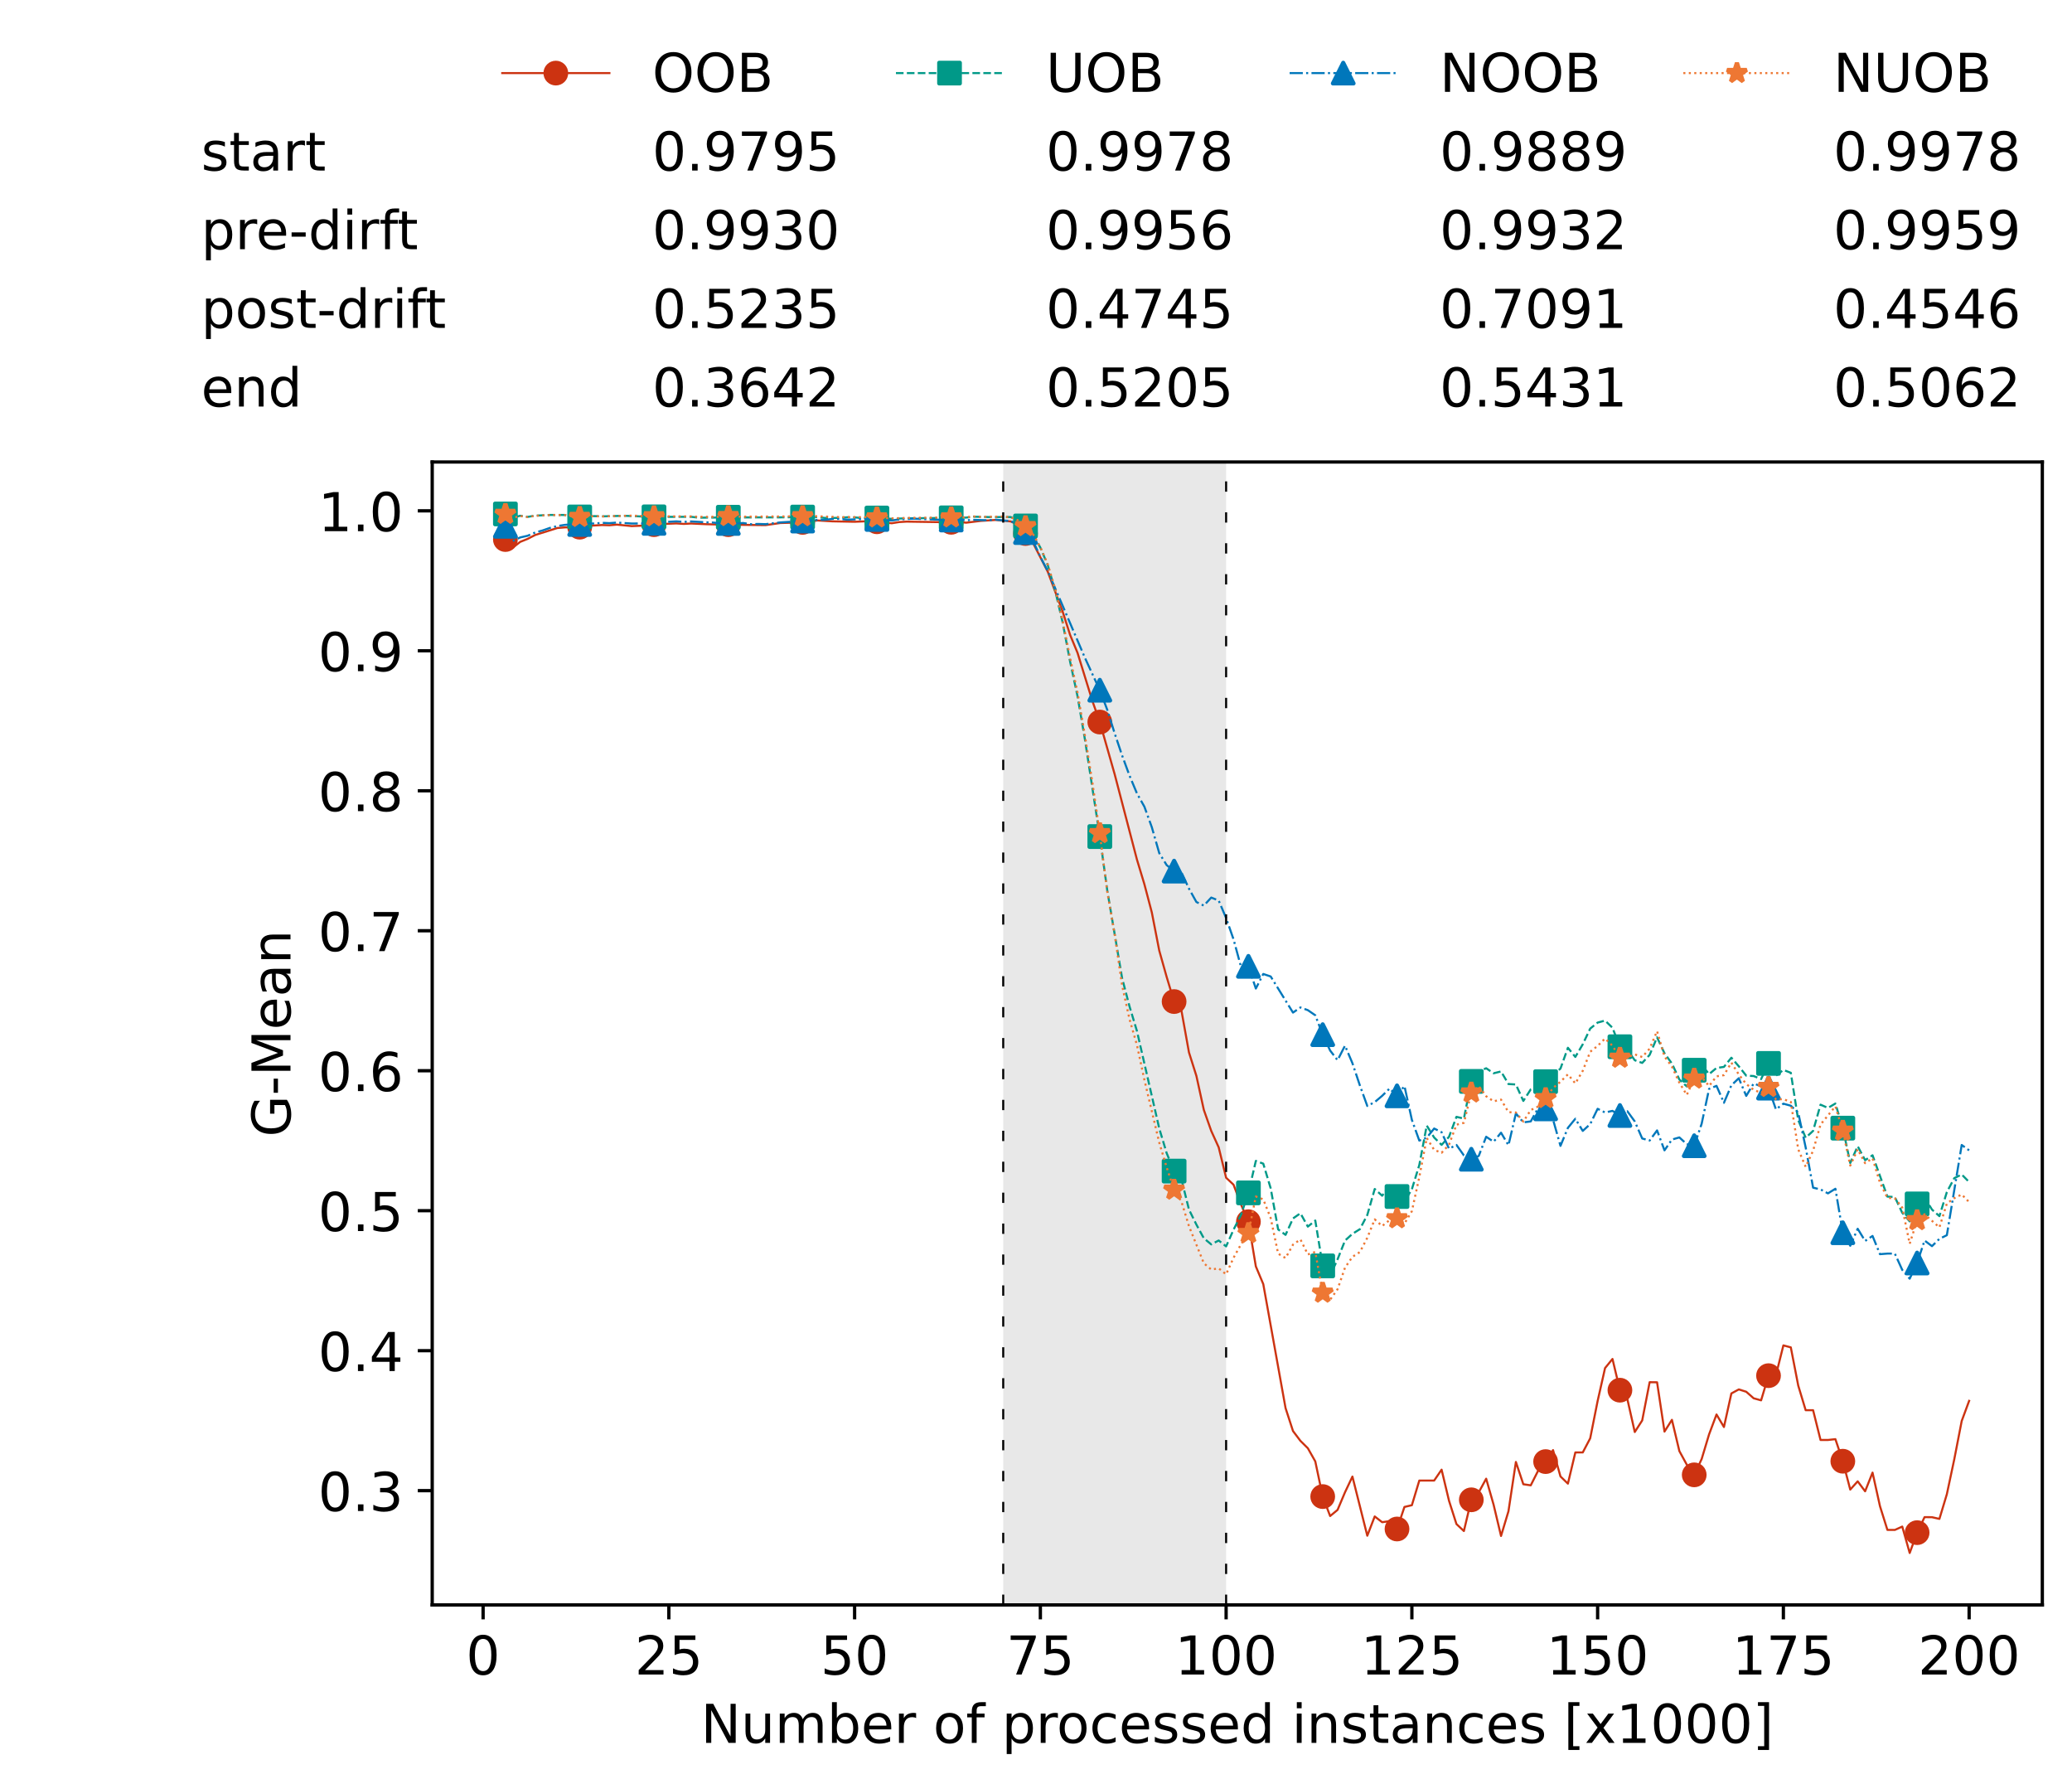 <?xml version="1.0" encoding="utf-8" standalone="no"?>
<!DOCTYPE svg PUBLIC "-//W3C//DTD SVG 1.1//EN"
  "http://www.w3.org/Graphics/SVG/1.1/DTD/svg11.dtd">
<!-- Created with matplotlib (https://matplotlib.org/) -->
<svg height="432.615pt" version="1.1" viewBox="0 0 502.65 432.615" width="502.65pt" xmlns="http://www.w3.org/2000/svg" xmlns:xlink="http://www.w3.org/1999/xlink">
 <defs>
  <style type="text/css">*{stroke-linecap:butt;stroke-linejoin:round;}</style>
 </defs>
 <g id="figure_1">
  <g id="patch_1">
   <path d="M 0 432.615 
L 502.65 432.615 
L 502.65 0 
L 0 0 
z
" style="fill:#ffffff;"/>
  </g>
  <g id="axes_1">
   <g id="patch_2">
    <path d="M 104.85 389.252 
L 495.45 389.252 
L 495.45 112.052 
L 104.85 112.052 
z
" style="fill:#ffffff;"/>
   </g>
   <g id="patch_3">
    <path clip-path="url(#p21f64e9e1f)" d="M 297.446 389.252 
L 297.446 112.052 
L 243.372 112.052 
L 243.372 389.252 
z
" style="fill:#d3d3d3;opacity:0.5;"/>
   </g>
   <g id="matplotlib.axis_1">
    <g id="xtick_1">
     <g id="line2d_1">
      <defs>
       <path d="M 0 0 
L 0 3.5 
" id="mcae26a9ee8" style="stroke:#000000;stroke-width:0.8;"/>
      </defs>
      <g>
       <use style="stroke:#000000;stroke-width:0.8;" x="117.197" xlink:href="#mcae26a9ee8" y="389.252"/>
      </g>
     </g>
     <g id="text_1">
      <!-- 0 -->
      <g transform="translate(113.061 406.13)scale(0.13 -0.13)">
       <defs>
        <path d="M 31.781 66.406 
Q 24.172 66.406 20.328 58.906 
Q 16.5 51.422 16.5 36.375 
Q 16.5 21.391 20.328 13.891 
Q 24.172 6.391 31.781 6.391 
Q 39.453 6.391 43.281 13.891 
Q 47.125 21.391 47.125 36.375 
Q 47.125 51.422 43.281 58.906 
Q 39.453 66.406 31.781 66.406 
z
M 31.781 74.219 
Q 44.047 74.219 50.516 64.516 
Q 56.984 54.828 56.984 36.375 
Q 56.984 17.969 50.516 8.266 
Q 44.047 -1.422 31.781 -1.422 
Q 19.531 -1.422 13.062 8.266 
Q 6.594 17.969 6.594 36.375 
Q 6.594 54.828 13.062 64.516 
Q 19.531 74.219 31.781 74.219 
z
" id="DejaVuSans-48"/>
       </defs>
       <use xlink:href="#DejaVuSans-48"/>
      </g>
     </g>
    </g>
    <g id="xtick_2">
     <g id="line2d_2">
      <g>
       <use style="stroke:#000000;stroke-width:0.8;" x="162.259" xlink:href="#mcae26a9ee8" y="389.252"/>
      </g>
     </g>
     <g id="text_2">
      <!-- 25 -->
      <g transform="translate(153.988 406.13)scale(0.13 -0.13)">
       <defs>
        <path d="M 19.188 8.297 
L 53.609 8.297 
L 53.609 0 
L 7.328 0 
L 7.328 8.297 
Q 12.938 14.109 22.625 23.891 
Q 32.328 33.688 34.812 36.531 
Q 39.547 41.844 41.422 45.531 
Q 43.312 49.219 43.312 52.781 
Q 43.312 58.594 39.234 62.25 
Q 35.156 65.922 28.609 65.922 
Q 23.969 65.922 18.812 64.312 
Q 13.672 62.703 7.812 59.422 
L 7.812 69.391 
Q 13.766 71.781 18.938 73 
Q 24.125 74.219 28.422 74.219 
Q 39.75 74.219 46.484 68.547 
Q 53.219 62.891 53.219 53.422 
Q 53.219 48.922 51.531 44.891 
Q 49.859 40.875 45.406 35.406 
Q 44.188 33.984 37.641 27.219 
Q 31.109 20.453 19.188 8.297 
z
" id="DejaVuSans-50"/>
        <path d="M 10.797 72.906 
L 49.516 72.906 
L 49.516 64.594 
L 19.828 64.594 
L 19.828 46.734 
Q 21.969 47.469 24.109 47.828 
Q 26.266 48.188 28.422 48.188 
Q 40.625 48.188 47.75 41.5 
Q 54.891 34.812 54.891 23.391 
Q 54.891 11.625 47.562 5.094 
Q 40.234 -1.422 26.906 -1.422 
Q 22.312 -1.422 17.547 -0.641 
Q 12.797 0.141 7.719 1.703 
L 7.719 11.625 
Q 12.109 9.234 16.797 8.062 
Q 21.484 6.891 26.703 6.891 
Q 35.156 6.891 40.078 11.328 
Q 45.016 15.766 45.016 23.391 
Q 45.016 31 40.078 35.438 
Q 35.156 39.891 26.703 39.891 
Q 22.75 39.891 18.812 39.016 
Q 14.891 38.141 10.797 36.281 
z
" id="DejaVuSans-53"/>
       </defs>
       <use xlink:href="#DejaVuSans-50"/>
       <use x="63.623" xlink:href="#DejaVuSans-53"/>
      </g>
     </g>
    </g>
    <g id="xtick_3">
     <g id="line2d_3">
      <g>
       <use style="stroke:#000000;stroke-width:0.8;" x="207.322" xlink:href="#mcae26a9ee8" y="389.252"/>
      </g>
     </g>
     <g id="text_3">
      <!-- 50 -->
      <g transform="translate(199.05 406.13)scale(0.13 -0.13)">
       <use xlink:href="#DejaVuSans-53"/>
       <use x="63.623" xlink:href="#DejaVuSans-48"/>
      </g>
     </g>
    </g>
    <g id="xtick_4">
     <g id="line2d_4">
      <g>
       <use style="stroke:#000000;stroke-width:0.8;" x="252.384" xlink:href="#mcae26a9ee8" y="389.252"/>
      </g>
     </g>
     <g id="text_4">
      <!-- 75 -->
      <g transform="translate(244.113 406.13)scale(0.13 -0.13)">
       <defs>
        <path d="M 8.203 72.906 
L 55.078 72.906 
L 55.078 68.703 
L 28.609 0 
L 18.312 0 
L 43.219 64.594 
L 8.203 64.594 
z
" id="DejaVuSans-55"/>
       </defs>
       <use xlink:href="#DejaVuSans-55"/>
       <use x="63.623" xlink:href="#DejaVuSans-53"/>
      </g>
     </g>
    </g>
    <g id="xtick_5">
     <g id="line2d_5">
      <g>
       <use style="stroke:#000000;stroke-width:0.8;" x="297.446" xlink:href="#mcae26a9ee8" y="389.252"/>
      </g>
     </g>
     <g id="text_5">
      <!-- 100 -->
      <g transform="translate(285.039 406.13)scale(0.13 -0.13)">
       <defs>
        <path d="M 12.406 8.297 
L 28.516 8.297 
L 28.516 63.922 
L 10.984 60.406 
L 10.984 69.391 
L 28.422 72.906 
L 38.281 72.906 
L 38.281 8.297 
L 54.391 8.297 
L 54.391 0 
L 12.406 0 
z
" id="DejaVuSans-49"/>
       </defs>
       <use xlink:href="#DejaVuSans-49"/>
       <use x="63.623" xlink:href="#DejaVuSans-48"/>
       <use x="127.246" xlink:href="#DejaVuSans-48"/>
      </g>
     </g>
    </g>
    <g id="xtick_6">
     <g id="line2d_6">
      <g>
       <use style="stroke:#000000;stroke-width:0.8;" x="342.509" xlink:href="#mcae26a9ee8" y="389.252"/>
      </g>
     </g>
     <g id="text_6">
      <!-- 125 -->
      <g transform="translate(330.102 406.13)scale(0.13 -0.13)">
       <use xlink:href="#DejaVuSans-49"/>
       <use x="63.623" xlink:href="#DejaVuSans-50"/>
       <use x="127.246" xlink:href="#DejaVuSans-53"/>
      </g>
     </g>
    </g>
    <g id="xtick_7">
     <g id="line2d_7">
      <g>
       <use style="stroke:#000000;stroke-width:0.8;" x="387.571" xlink:href="#mcae26a9ee8" y="389.252"/>
      </g>
     </g>
     <g id="text_7">
      <!-- 150 -->
      <g transform="translate(375.164 406.13)scale(0.13 -0.13)">
       <use xlink:href="#DejaVuSans-49"/>
       <use x="63.623" xlink:href="#DejaVuSans-53"/>
       <use x="127.246" xlink:href="#DejaVuSans-48"/>
      </g>
     </g>
    </g>
    <g id="xtick_8">
     <g id="line2d_8">
      <g>
       <use style="stroke:#000000;stroke-width:0.8;" x="432.633" xlink:href="#mcae26a9ee8" y="389.252"/>
      </g>
     </g>
     <g id="text_8">
      <!-- 175 -->
      <g transform="translate(420.226 406.13)scale(0.13 -0.13)">
       <use xlink:href="#DejaVuSans-49"/>
       <use x="63.623" xlink:href="#DejaVuSans-55"/>
       <use x="127.246" xlink:href="#DejaVuSans-53"/>
      </g>
     </g>
    </g>
    <g id="xtick_9">
     <g id="line2d_9">
      <g>
       <use style="stroke:#000000;stroke-width:0.8;" x="477.695" xlink:href="#mcae26a9ee8" y="389.252"/>
      </g>
     </g>
     <g id="text_9">
      <!-- 200 -->
      <g transform="translate(465.289 406.13)scale(0.13 -0.13)">
       <use xlink:href="#DejaVuSans-50"/>
       <use x="63.623" xlink:href="#DejaVuSans-48"/>
       <use x="127.246" xlink:href="#DejaVuSans-48"/>
      </g>
     </g>
    </g>
    <g id="text_10">
     <!-- Number of processed instances [x1000] -->
     <g transform="translate(170.025 422.711)scale(0.13 -0.13)">
      <defs>
       <path d="M 9.812 72.906 
L 23.094 72.906 
L 55.422 11.922 
L 55.422 72.906 
L 64.984 72.906 
L 64.984 0 
L 51.703 0 
L 19.391 60.984 
L 19.391 0 
L 9.812 0 
z
" id="DejaVuSans-78"/>
       <path d="M 8.5 21.578 
L 8.5 54.688 
L 17.484 54.688 
L 17.484 21.922 
Q 17.484 14.156 20.5 10.266 
Q 23.531 6.391 29.594 6.391 
Q 36.859 6.391 41.078 11.031 
Q 45.312 15.672 45.312 23.688 
L 45.312 54.688 
L 54.297 54.688 
L 54.297 0 
L 45.312 0 
L 45.312 8.406 
Q 42.047 3.422 37.719 1 
Q 33.406 -1.422 27.688 -1.422 
Q 18.266 -1.422 13.375 4.438 
Q 8.5 10.297 8.5 21.578 
z
M 31.109 56 
z
" id="DejaVuSans-117"/>
       <path d="M 52 44.188 
Q 55.375 50.25 60.062 53.125 
Q 64.75 56 71.094 56 
Q 79.641 56 84.281 50.016 
Q 88.922 44.047 88.922 33.016 
L 88.922 0 
L 79.891 0 
L 79.891 32.719 
Q 79.891 40.578 77.094 44.375 
Q 74.312 48.188 68.609 48.188 
Q 61.625 48.188 57.562 43.547 
Q 53.516 38.922 53.516 30.906 
L 53.516 0 
L 44.484 0 
L 44.484 32.719 
Q 44.484 40.625 41.703 44.406 
Q 38.922 48.188 33.109 48.188 
Q 26.219 48.188 22.156 43.531 
Q 18.109 38.875 18.109 30.906 
L 18.109 0 
L 9.078 0 
L 9.078 54.688 
L 18.109 54.688 
L 18.109 46.188 
Q 21.188 51.219 25.484 53.609 
Q 29.781 56 35.688 56 
Q 41.656 56 45.828 52.969 
Q 50 49.953 52 44.188 
z
" id="DejaVuSans-109"/>
       <path d="M 48.688 27.297 
Q 48.688 37.203 44.609 42.844 
Q 40.531 48.484 33.406 48.484 
Q 26.266 48.484 22.188 42.844 
Q 18.109 37.203 18.109 27.297 
Q 18.109 17.391 22.188 11.75 
Q 26.266 6.109 33.406 6.109 
Q 40.531 6.109 44.609 11.75 
Q 48.688 17.391 48.688 27.297 
z
M 18.109 46.391 
Q 20.953 51.266 25.266 53.625 
Q 29.594 56 35.594 56 
Q 45.562 56 51.781 48.094 
Q 58.016 40.188 58.016 27.297 
Q 58.016 14.406 51.781 6.484 
Q 45.562 -1.422 35.594 -1.422 
Q 29.594 -1.422 25.266 0.953 
Q 20.953 3.328 18.109 8.203 
L 18.109 0 
L 9.078 0 
L 9.078 75.984 
L 18.109 75.984 
z
" id="DejaVuSans-98"/>
       <path d="M 56.203 29.594 
L 56.203 25.203 
L 14.891 25.203 
Q 15.484 15.922 20.484 11.062 
Q 25.484 6.203 34.422 6.203 
Q 39.594 6.203 44.453 7.469 
Q 49.312 8.734 54.109 11.281 
L 54.109 2.781 
Q 49.266 0.734 44.188 -0.344 
Q 39.109 -1.422 33.891 -1.422 
Q 20.797 -1.422 13.156 6.188 
Q 5.516 13.812 5.516 26.812 
Q 5.516 40.234 12.766 48.109 
Q 20.016 56 32.328 56 
Q 43.359 56 49.781 48.891 
Q 56.203 41.797 56.203 29.594 
z
M 47.219 32.234 
Q 47.125 39.594 43.094 43.984 
Q 39.062 48.391 32.422 48.391 
Q 24.906 48.391 20.391 44.141 
Q 15.875 39.891 15.188 32.172 
z
" id="DejaVuSans-101"/>
       <path d="M 41.109 46.297 
Q 39.594 47.172 37.812 47.578 
Q 36.031 48 33.891 48 
Q 26.266 48 22.188 43.047 
Q 18.109 38.094 18.109 28.812 
L 18.109 0 
L 9.078 0 
L 9.078 54.688 
L 18.109 54.688 
L 18.109 46.188 
Q 20.953 51.172 25.484 53.578 
Q 30.031 56 36.531 56 
Q 37.453 56 38.578 55.875 
Q 39.703 55.766 41.062 55.516 
z
" id="DejaVuSans-114"/>
       <path id="DejaVuSans-32"/>
       <path d="M 30.609 48.391 
Q 23.391 48.391 19.188 42.75 
Q 14.984 37.109 14.984 27.297 
Q 14.984 17.484 19.156 11.844 
Q 23.344 6.203 30.609 6.203 
Q 37.797 6.203 41.984 11.859 
Q 46.188 17.531 46.188 27.297 
Q 46.188 37.016 41.984 42.703 
Q 37.797 48.391 30.609 48.391 
z
M 30.609 56 
Q 42.328 56 49.016 48.375 
Q 55.719 40.766 55.719 27.297 
Q 55.719 13.875 49.016 6.219 
Q 42.328 -1.422 30.609 -1.422 
Q 18.844 -1.422 12.172 6.219 
Q 5.516 13.875 5.516 27.297 
Q 5.516 40.766 12.172 48.375 
Q 18.844 56 30.609 56 
z
" id="DejaVuSans-111"/>
       <path d="M 37.109 75.984 
L 37.109 68.5 
L 28.516 68.5 
Q 23.688 68.5 21.797 66.547 
Q 19.922 64.594 19.922 59.516 
L 19.922 54.688 
L 34.719 54.688 
L 34.719 47.703 
L 19.922 47.703 
L 19.922 0 
L 10.891 0 
L 10.891 47.703 
L 2.297 47.703 
L 2.297 54.688 
L 10.891 54.688 
L 10.891 58.5 
Q 10.891 67.625 15.141 71.797 
Q 19.391 75.984 28.609 75.984 
z
" id="DejaVuSans-102"/>
       <path d="M 18.109 8.203 
L 18.109 -20.797 
L 9.078 -20.797 
L 9.078 54.688 
L 18.109 54.688 
L 18.109 46.391 
Q 20.953 51.266 25.266 53.625 
Q 29.594 56 35.594 56 
Q 45.562 56 51.781 48.094 
Q 58.016 40.188 58.016 27.297 
Q 58.016 14.406 51.781 6.484 
Q 45.562 -1.422 35.594 -1.422 
Q 29.594 -1.422 25.266 0.953 
Q 20.953 3.328 18.109 8.203 
z
M 48.688 27.297 
Q 48.688 37.203 44.609 42.844 
Q 40.531 48.484 33.406 48.484 
Q 26.266 48.484 22.188 42.844 
Q 18.109 37.203 18.109 27.297 
Q 18.109 17.391 22.188 11.75 
Q 26.266 6.109 33.406 6.109 
Q 40.531 6.109 44.609 11.75 
Q 48.688 17.391 48.688 27.297 
z
" id="DejaVuSans-112"/>
       <path d="M 48.781 52.594 
L 48.781 44.188 
Q 44.969 46.297 41.141 47.344 
Q 37.312 48.391 33.406 48.391 
Q 24.656 48.391 19.812 42.844 
Q 14.984 37.312 14.984 27.297 
Q 14.984 17.281 19.812 11.734 
Q 24.656 6.203 33.406 6.203 
Q 37.312 6.203 41.141 7.25 
Q 44.969 8.297 48.781 10.406 
L 48.781 2.094 
Q 45.016 0.344 40.984 -0.531 
Q 36.969 -1.422 32.422 -1.422 
Q 20.062 -1.422 12.781 6.344 
Q 5.516 14.109 5.516 27.297 
Q 5.516 40.672 12.859 48.328 
Q 20.219 56 33.016 56 
Q 37.156 56 41.109 55.141 
Q 45.062 54.297 48.781 52.594 
z
" id="DejaVuSans-99"/>
       <path d="M 44.281 53.078 
L 44.281 44.578 
Q 40.484 46.531 36.375 47.5 
Q 32.281 48.484 27.875 48.484 
Q 21.188 48.484 17.844 46.438 
Q 14.5 44.391 14.5 40.281 
Q 14.5 37.156 16.891 35.375 
Q 19.281 33.594 26.516 31.984 
L 29.594 31.297 
Q 39.156 29.25 43.188 25.516 
Q 47.219 21.781 47.219 15.094 
Q 47.219 7.469 41.188 3.016 
Q 35.156 -1.422 24.609 -1.422 
Q 20.219 -1.422 15.453 -0.562 
Q 10.688 0.297 5.422 2 
L 5.422 11.281 
Q 10.406 8.688 15.234 7.391 
Q 20.062 6.109 24.812 6.109 
Q 31.156 6.109 34.562 8.281 
Q 37.984 10.453 37.984 14.406 
Q 37.984 18.062 35.516 20.016 
Q 33.062 21.969 24.703 23.781 
L 21.578 24.516 
Q 13.234 26.266 9.516 29.906 
Q 5.812 33.547 5.812 39.891 
Q 5.812 47.609 11.281 51.797 
Q 16.75 56 26.812 56 
Q 31.781 56 36.172 55.266 
Q 40.578 54.547 44.281 53.078 
z
" id="DejaVuSans-115"/>
       <path d="M 45.406 46.391 
L 45.406 75.984 
L 54.391 75.984 
L 54.391 0 
L 45.406 0 
L 45.406 8.203 
Q 42.578 3.328 38.25 0.953 
Q 33.938 -1.422 27.875 -1.422 
Q 17.969 -1.422 11.734 6.484 
Q 5.516 14.406 5.516 27.297 
Q 5.516 40.188 11.734 48.094 
Q 17.969 56 27.875 56 
Q 33.938 56 38.25 53.625 
Q 42.578 51.266 45.406 46.391 
z
M 14.797 27.297 
Q 14.797 17.391 18.875 11.75 
Q 22.953 6.109 30.078 6.109 
Q 37.203 6.109 41.297 11.75 
Q 45.406 17.391 45.406 27.297 
Q 45.406 37.203 41.297 42.844 
Q 37.203 48.484 30.078 48.484 
Q 22.953 48.484 18.875 42.844 
Q 14.797 37.203 14.797 27.297 
z
" id="DejaVuSans-100"/>
       <path d="M 9.422 54.688 
L 18.406 54.688 
L 18.406 0 
L 9.422 0 
z
M 9.422 75.984 
L 18.406 75.984 
L 18.406 64.594 
L 9.422 64.594 
z
" id="DejaVuSans-105"/>
       <path d="M 54.891 33.016 
L 54.891 0 
L 45.906 0 
L 45.906 32.719 
Q 45.906 40.484 42.875 44.328 
Q 39.844 48.188 33.797 48.188 
Q 26.516 48.188 22.312 43.547 
Q 18.109 38.922 18.109 30.906 
L 18.109 0 
L 9.078 0 
L 9.078 54.688 
L 18.109 54.688 
L 18.109 46.188 
Q 21.344 51.125 25.703 53.562 
Q 30.078 56 35.797 56 
Q 45.219 56 50.047 50.172 
Q 54.891 44.344 54.891 33.016 
z
" id="DejaVuSans-110"/>
       <path d="M 18.312 70.219 
L 18.312 54.688 
L 36.812 54.688 
L 36.812 47.703 
L 18.312 47.703 
L 18.312 18.016 
Q 18.312 11.328 20.141 9.422 
Q 21.969 7.516 27.594 7.516 
L 36.812 7.516 
L 36.812 0 
L 27.594 0 
Q 17.188 0 13.234 3.875 
Q 9.281 7.766 9.281 18.016 
L 9.281 47.703 
L 2.688 47.703 
L 2.688 54.688 
L 9.281 54.688 
L 9.281 70.219 
z
" id="DejaVuSans-116"/>
       <path d="M 34.281 27.484 
Q 23.391 27.484 19.188 25 
Q 14.984 22.516 14.984 16.5 
Q 14.984 11.719 18.141 8.906 
Q 21.297 6.109 26.703 6.109 
Q 34.188 6.109 38.703 11.406 
Q 43.219 16.703 43.219 25.484 
L 43.219 27.484 
z
M 52.203 31.203 
L 52.203 0 
L 43.219 0 
L 43.219 8.297 
Q 40.141 3.328 35.547 0.953 
Q 30.953 -1.422 24.312 -1.422 
Q 15.922 -1.422 10.953 3.297 
Q 6 8.016 6 15.922 
Q 6 25.141 12.172 29.828 
Q 18.359 34.516 30.609 34.516 
L 43.219 34.516 
L 43.219 35.406 
Q 43.219 41.609 39.141 45 
Q 35.062 48.391 27.688 48.391 
Q 23 48.391 18.547 47.266 
Q 14.109 46.141 10.016 43.891 
L 10.016 52.203 
Q 14.938 54.109 19.578 55.047 
Q 24.219 56 28.609 56 
Q 40.484 56 46.344 49.844 
Q 52.203 43.703 52.203 31.203 
z
" id="DejaVuSans-97"/>
       <path d="M 8.594 75.984 
L 29.297 75.984 
L 29.297 69 
L 17.578 69 
L 17.578 -6.203 
L 29.297 -6.203 
L 29.297 -13.188 
L 8.594 -13.188 
z
" id="DejaVuSans-91"/>
       <path d="M 54.891 54.688 
L 35.109 28.078 
L 55.906 0 
L 45.312 0 
L 29.391 21.484 
L 13.484 0 
L 2.875 0 
L 24.125 28.609 
L 4.688 54.688 
L 15.281 54.688 
L 29.781 35.203 
L 44.281 54.688 
z
" id="DejaVuSans-120"/>
       <path d="M 30.422 75.984 
L 30.422 -13.188 
L 9.719 -13.188 
L 9.719 -6.203 
L 21.391 -6.203 
L 21.391 69 
L 9.719 69 
L 9.719 75.984 
z
" id="DejaVuSans-93"/>
      </defs>
      <use xlink:href="#DejaVuSans-78"/>
      <use x="74.805" xlink:href="#DejaVuSans-117"/>
      <use x="138.184" xlink:href="#DejaVuSans-109"/>
      <use x="235.596" xlink:href="#DejaVuSans-98"/>
      <use x="299.072" xlink:href="#DejaVuSans-101"/>
      <use x="360.596" xlink:href="#DejaVuSans-114"/>
      <use x="401.709" xlink:href="#DejaVuSans-32"/>
      <use x="433.496" xlink:href="#DejaVuSans-111"/>
      <use x="494.678" xlink:href="#DejaVuSans-102"/>
      <use x="529.883" xlink:href="#DejaVuSans-32"/>
      <use x="561.67" xlink:href="#DejaVuSans-112"/>
      <use x="625.146" xlink:href="#DejaVuSans-114"/>
      <use x="664.01" xlink:href="#DejaVuSans-111"/>
      <use x="725.191" xlink:href="#DejaVuSans-99"/>
      <use x="780.172" xlink:href="#DejaVuSans-101"/>
      <use x="841.695" xlink:href="#DejaVuSans-115"/>
      <use x="893.795" xlink:href="#DejaVuSans-115"/>
      <use x="945.895" xlink:href="#DejaVuSans-101"/>
      <use x="1007.418" xlink:href="#DejaVuSans-100"/>
      <use x="1070.895" xlink:href="#DejaVuSans-32"/>
      <use x="1102.682" xlink:href="#DejaVuSans-105"/>
      <use x="1130.465" xlink:href="#DejaVuSans-110"/>
      <use x="1193.844" xlink:href="#DejaVuSans-115"/>
      <use x="1245.943" xlink:href="#DejaVuSans-116"/>
      <use x="1285.152" xlink:href="#DejaVuSans-97"/>
      <use x="1346.432" xlink:href="#DejaVuSans-110"/>
      <use x="1409.811" xlink:href="#DejaVuSans-99"/>
      <use x="1464.791" xlink:href="#DejaVuSans-101"/>
      <use x="1526.314" xlink:href="#DejaVuSans-115"/>
      <use x="1578.414" xlink:href="#DejaVuSans-32"/>
      <use x="1610.201" xlink:href="#DejaVuSans-91"/>
      <use x="1649.215" xlink:href="#DejaVuSans-120"/>
      <use x="1708.395" xlink:href="#DejaVuSans-49"/>
      <use x="1772.018" xlink:href="#DejaVuSans-48"/>
      <use x="1835.641" xlink:href="#DejaVuSans-48"/>
      <use x="1899.264" xlink:href="#DejaVuSans-48"/>
      <use x="1962.887" xlink:href="#DejaVuSans-93"/>
     </g>
    </g>
   </g>
   <g id="matplotlib.axis_2">
    <g id="ytick_1">
     <g id="line2d_10">
      <defs>
       <path d="M 0 0 
L -3.5 0 
" id="m3871d63bd8" style="stroke:#000000;stroke-width:0.8;"/>
      </defs>
      <g>
       <use style="stroke:#000000;stroke-width:0.8;" x="104.85" xlink:href="#m3871d63bd8" y="361.534"/>
      </g>
     </g>
     <g id="text_11">
      <!-- 0.3 -->
      <g transform="translate(77.176 366.473)scale(0.13 -0.13)">
       <defs>
        <path d="M 10.688 12.406 
L 21 12.406 
L 21 0 
L 10.688 0 
z
" id="DejaVuSans-46"/>
        <path d="M 40.578 39.312 
Q 47.656 37.797 51.625 33 
Q 55.609 28.219 55.609 21.188 
Q 55.609 10.406 48.188 4.484 
Q 40.766 -1.422 27.094 -1.422 
Q 22.516 -1.422 17.656 -0.516 
Q 12.797 0.391 7.625 2.203 
L 7.625 11.719 
Q 11.719 9.328 16.594 8.109 
Q 21.484 6.891 26.812 6.891 
Q 36.078 6.891 40.938 10.547 
Q 45.797 14.203 45.797 21.188 
Q 45.797 27.641 41.281 31.266 
Q 36.766 34.906 28.719 34.906 
L 20.219 34.906 
L 20.219 43.016 
L 29.109 43.016 
Q 36.375 43.016 40.234 45.922 
Q 44.094 48.828 44.094 54.297 
Q 44.094 59.906 40.109 62.906 
Q 36.141 65.922 28.719 65.922 
Q 24.656 65.922 20.016 65.031 
Q 15.375 64.156 9.812 62.312 
L 9.812 71.094 
Q 15.438 72.656 20.344 73.438 
Q 25.25 74.219 29.594 74.219 
Q 40.828 74.219 47.359 69.109 
Q 53.906 64.016 53.906 55.328 
Q 53.906 49.266 50.438 45.094 
Q 46.969 40.922 40.578 39.312 
z
" id="DejaVuSans-51"/>
       </defs>
       <use xlink:href="#DejaVuSans-48"/>
       <use x="63.623" xlink:href="#DejaVuSans-46"/>
       <use x="95.41" xlink:href="#DejaVuSans-51"/>
      </g>
     </g>
    </g>
    <g id="ytick_2">
     <g id="line2d_11">
      <g>
       <use style="stroke:#000000;stroke-width:0.8;" x="104.85" xlink:href="#m3871d63bd8" y="327.585"/>
      </g>
     </g>
     <g id="text_12">
      <!-- 0.4 -->
      <g transform="translate(77.176 332.524)scale(0.13 -0.13)">
       <defs>
        <path d="M 37.797 64.312 
L 12.891 25.391 
L 37.797 25.391 
z
M 35.203 72.906 
L 47.609 72.906 
L 47.609 25.391 
L 58.016 25.391 
L 58.016 17.188 
L 47.609 17.188 
L 47.609 0 
L 37.797 0 
L 37.797 17.188 
L 4.891 17.188 
L 4.891 26.703 
z
" id="DejaVuSans-52"/>
       </defs>
       <use xlink:href="#DejaVuSans-48"/>
       <use x="63.623" xlink:href="#DejaVuSans-46"/>
       <use x="95.41" xlink:href="#DejaVuSans-52"/>
      </g>
     </g>
    </g>
    <g id="ytick_3">
     <g id="line2d_12">
      <g>
       <use style="stroke:#000000;stroke-width:0.8;" x="104.85" xlink:href="#m3871d63bd8" y="293.636"/>
      </g>
     </g>
     <g id="text_13">
      <!-- 0.5 -->
      <g transform="translate(77.176 298.575)scale(0.13 -0.13)">
       <use xlink:href="#DejaVuSans-48"/>
       <use x="63.623" xlink:href="#DejaVuSans-46"/>
       <use x="95.41" xlink:href="#DejaVuSans-53"/>
      </g>
     </g>
    </g>
    <g id="ytick_4">
     <g id="line2d_13">
      <g>
       <use style="stroke:#000000;stroke-width:0.8;" x="104.85" xlink:href="#m3871d63bd8" y="259.687"/>
      </g>
     </g>
     <g id="text_14">
      <!-- 0.6 -->
      <g transform="translate(77.176 264.626)scale(0.13 -0.13)">
       <defs>
        <path d="M 33.016 40.375 
Q 26.375 40.375 22.484 35.828 
Q 18.609 31.297 18.609 23.391 
Q 18.609 15.531 22.484 10.953 
Q 26.375 6.391 33.016 6.391 
Q 39.656 6.391 43.531 10.953 
Q 47.406 15.531 47.406 23.391 
Q 47.406 31.297 43.531 35.828 
Q 39.656 40.375 33.016 40.375 
z
M 52.594 71.297 
L 52.594 62.312 
Q 48.875 64.062 45.094 64.984 
Q 41.312 65.922 37.594 65.922 
Q 27.828 65.922 22.672 59.328 
Q 17.531 52.734 16.797 39.406 
Q 19.672 43.656 24.016 45.922 
Q 28.375 48.188 33.594 48.188 
Q 44.578 48.188 50.953 41.516 
Q 57.328 34.859 57.328 23.391 
Q 57.328 12.156 50.688 5.359 
Q 44.047 -1.422 33.016 -1.422 
Q 20.359 -1.422 13.672 8.266 
Q 6.984 17.969 6.984 36.375 
Q 6.984 53.656 15.188 63.938 
Q 23.391 74.219 37.203 74.219 
Q 40.922 74.219 44.703 73.484 
Q 48.484 72.75 52.594 71.297 
z
" id="DejaVuSans-54"/>
       </defs>
       <use xlink:href="#DejaVuSans-48"/>
       <use x="63.623" xlink:href="#DejaVuSans-46"/>
       <use x="95.41" xlink:href="#DejaVuSans-54"/>
      </g>
     </g>
    </g>
    <g id="ytick_5">
     <g id="line2d_14">
      <g>
       <use style="stroke:#000000;stroke-width:0.8;" x="104.85" xlink:href="#m3871d63bd8" y="225.738"/>
      </g>
     </g>
     <g id="text_15">
      <!-- 0.7 -->
      <g transform="translate(77.176 230.677)scale(0.13 -0.13)">
       <use xlink:href="#DejaVuSans-48"/>
       <use x="63.623" xlink:href="#DejaVuSans-46"/>
       <use x="95.41" xlink:href="#DejaVuSans-55"/>
      </g>
     </g>
    </g>
    <g id="ytick_6">
     <g id="line2d_15">
      <g>
       <use style="stroke:#000000;stroke-width:0.8;" x="104.85" xlink:href="#m3871d63bd8" y="191.789"/>
      </g>
     </g>
     <g id="text_16">
      <!-- 0.8 -->
      <g transform="translate(77.176 196.728)scale(0.13 -0.13)">
       <defs>
        <path d="M 31.781 34.625 
Q 24.75 34.625 20.719 30.859 
Q 16.703 27.094 16.703 20.516 
Q 16.703 13.922 20.719 10.156 
Q 24.75 6.391 31.781 6.391 
Q 38.812 6.391 42.859 10.172 
Q 46.922 13.969 46.922 20.516 
Q 46.922 27.094 42.891 30.859 
Q 38.875 34.625 31.781 34.625 
z
M 21.922 38.812 
Q 15.578 40.375 12.031 44.719 
Q 8.5 49.078 8.5 55.328 
Q 8.5 64.062 14.719 69.141 
Q 20.953 74.219 31.781 74.219 
Q 42.672 74.219 48.875 69.141 
Q 55.078 64.062 55.078 55.328 
Q 55.078 49.078 51.531 44.719 
Q 48 40.375 41.703 38.812 
Q 48.828 37.156 52.797 32.312 
Q 56.781 27.484 56.781 20.516 
Q 56.781 9.906 50.312 4.234 
Q 43.844 -1.422 31.781 -1.422 
Q 19.734 -1.422 13.25 4.234 
Q 6.781 9.906 6.781 20.516 
Q 6.781 27.484 10.781 32.312 
Q 14.797 37.156 21.922 38.812 
z
M 18.312 54.391 
Q 18.312 48.734 21.844 45.562 
Q 25.391 42.391 31.781 42.391 
Q 38.141 42.391 41.719 45.562 
Q 45.312 48.734 45.312 54.391 
Q 45.312 60.062 41.719 63.234 
Q 38.141 66.406 31.781 66.406 
Q 25.391 66.406 21.844 63.234 
Q 18.312 60.062 18.312 54.391 
z
" id="DejaVuSans-56"/>
       </defs>
       <use xlink:href="#DejaVuSans-48"/>
       <use x="63.623" xlink:href="#DejaVuSans-46"/>
       <use x="95.41" xlink:href="#DejaVuSans-56"/>
      </g>
     </g>
    </g>
    <g id="ytick_7">
     <g id="line2d_16">
      <g>
       <use style="stroke:#000000;stroke-width:0.8;" x="104.85" xlink:href="#m3871d63bd8" y="157.84"/>
      </g>
     </g>
     <g id="text_17">
      <!-- 0.9 -->
      <g transform="translate(77.176 162.779)scale(0.13 -0.13)">
       <defs>
        <path d="M 10.984 1.516 
L 10.984 10.5 
Q 14.703 8.734 18.5 7.812 
Q 22.312 6.891 25.984 6.891 
Q 35.75 6.891 40.891 13.453 
Q 46.047 20.016 46.781 33.406 
Q 43.953 29.203 39.594 26.953 
Q 35.25 24.703 29.984 24.703 
Q 19.047 24.703 12.672 31.312 
Q 6.297 37.938 6.297 49.422 
Q 6.297 60.641 12.938 67.422 
Q 19.578 74.219 30.609 74.219 
Q 43.266 74.219 49.922 64.516 
Q 56.594 54.828 56.594 36.375 
Q 56.594 19.141 48.406 8.859 
Q 40.234 -1.422 26.422 -1.422 
Q 22.703 -1.422 18.891 -0.688 
Q 15.094 0.047 10.984 1.516 
z
M 30.609 32.422 
Q 37.25 32.422 41.125 36.953 
Q 45.016 41.5 45.016 49.422 
Q 45.016 57.281 41.125 61.844 
Q 37.25 66.406 30.609 66.406 
Q 23.969 66.406 20.094 61.844 
Q 16.219 57.281 16.219 49.422 
Q 16.219 41.5 20.094 36.953 
Q 23.969 32.422 30.609 32.422 
z
" id="DejaVuSans-57"/>
       </defs>
       <use xlink:href="#DejaVuSans-48"/>
       <use x="63.623" xlink:href="#DejaVuSans-46"/>
       <use x="95.41" xlink:href="#DejaVuSans-57"/>
      </g>
     </g>
    </g>
    <g id="ytick_8">
     <g id="line2d_17">
      <g>
       <use style="stroke:#000000;stroke-width:0.8;" x="104.85" xlink:href="#m3871d63bd8" y="123.891"/>
      </g>
     </g>
     <g id="text_18">
      <!-- 1.0 -->
      <g transform="translate(77.176 128.83)scale(0.13 -0.13)">
       <use xlink:href="#DejaVuSans-49"/>
       <use x="63.623" xlink:href="#DejaVuSans-46"/>
       <use x="95.41" xlink:href="#DejaVuSans-48"/>
      </g>
     </g>
    </g>
    <g id="text_19">
     <!-- G-Mean -->
     <g transform="translate(70.472 275.744)rotate(-90)scale(0.13 -0.13)">
      <defs>
       <path d="M 59.516 10.406 
L 59.516 29.984 
L 43.406 29.984 
L 43.406 38.094 
L 69.281 38.094 
L 69.281 6.781 
Q 63.578 2.734 56.688 0.656 
Q 49.812 -1.422 42 -1.422 
Q 24.906 -1.422 15.25 8.562 
Q 5.609 18.562 5.609 36.375 
Q 5.609 54.25 15.25 64.234 
Q 24.906 74.219 42 74.219 
Q 49.125 74.219 55.547 72.453 
Q 61.969 70.703 67.391 67.281 
L 67.391 56.781 
Q 61.922 61.422 55.766 63.766 
Q 49.609 66.109 42.828 66.109 
Q 29.438 66.109 22.719 58.641 
Q 16.016 51.172 16.016 36.375 
Q 16.016 21.625 22.719 14.156 
Q 29.438 6.688 42.828 6.688 
Q 48.047 6.688 52.141 7.594 
Q 56.25 8.5 59.516 10.406 
z
" id="DejaVuSans-71"/>
       <path d="M 4.891 31.391 
L 31.203 31.391 
L 31.203 23.391 
L 4.891 23.391 
z
" id="DejaVuSans-45"/>
       <path d="M 9.812 72.906 
L 24.516 72.906 
L 43.109 23.297 
L 61.812 72.906 
L 76.516 72.906 
L 76.516 0 
L 66.891 0 
L 66.891 64.016 
L 48.094 14.016 
L 38.188 14.016 
L 19.391 64.016 
L 19.391 0 
L 9.812 0 
z
" id="DejaVuSans-77"/>
      </defs>
      <use xlink:href="#DejaVuSans-71"/>
      <use x="77.49" xlink:href="#DejaVuSans-45"/>
      <use x="113.574" xlink:href="#DejaVuSans-77"/>
      <use x="199.854" xlink:href="#DejaVuSans-101"/>
      <use x="261.377" xlink:href="#DejaVuSans-97"/>
      <use x="322.656" xlink:href="#DejaVuSans-110"/>
     </g>
    </g>
   </g>
   <g id="line2d_18"/>
   <g id="line2d_19"/>
   <g id="line2d_20"/>
   <g id="line2d_21"/>
   <g id="line2d_22"/>
   <g id="line2d_23">
    <path clip-path="url(#p21f64e9e1f)" d="M 122.605 130.857 
L 124.407 132.809 
L 126.21 131.419 
L 128.012 130.692 
L 129.815 129.756 
L 135.222 128.056 
L 137.024 127.913 
L 140.629 127.86 
L 142.432 127.545 
L 146.037 127.336 
L 147.839 127.394 
L 149.642 127.235 
L 153.247 127.598 
L 156.852 127.455 
L 160.457 127.098 
L 164.062 126.946 
L 165.864 127.064 
L 167.667 126.968 
L 171.272 127.133 
L 174.877 127.227 
L 185.692 127.364 
L 189.297 126.851 
L 192.902 126.75 
L 194.704 126.699 
L 198.309 126.228 
L 201.914 126.442 
L 207.322 126.547 
L 210.927 126.396 
L 216.334 126.905 
L 218.137 126.617 
L 219.939 126.511 
L 230.754 126.675 
L 232.557 126.578 
L 234.359 126.771 
L 237.964 126.332 
L 241.569 126.103 
L 245.174 126.465 
L 246.976 127.267 
L 250.581 131.652 
L 254.186 138.677 
L 257.791 148.343 
L 259.594 153.978 
L 261.396 158.328 
L 265.001 170.006 
L 266.804 175.122 
L 270.409 187.781 
L 275.816 208.485 
L 277.619 214.455 
L 279.421 221.296 
L 281.224 230.546 
L 283.026 236.95 
L 284.829 242.912 
L 286.631 245.231 
L 288.434 255.245 
L 290.236 260.948 
L 292.039 269.186 
L 293.841 274.295 
L 295.644 278.271 
L 297.446 285.644 
L 299.249 287.335 
L 301.051 292.104 
L 302.854 296.305 
L 304.656 307.146 
L 306.459 311.437 
L 311.866 341.513 
L 313.669 347.068 
L 315.471 349.458 
L 317.274 351.246 
L 319.076 354.438 
L 320.879 362.97 
L 322.681 367.689 
L 324.484 366.198 
L 326.286 361.928 
L 328.089 358.118 
L 331.694 372.463 
L 333.496 367.79 
L 335.299 369.188 
L 337.101 368.924 
L 338.904 370.835 
L 340.706 365.486 
L 342.509 365.061 
L 344.311 359.084 
L 347.916 359.084 
L 349.719 356.443 
L 351.521 363.996 
L 353.324 369.634 
L 355.126 371.328 
L 356.928 363.756 
L 358.731 361.94 
L 360.533 358.634 
L 362.336 364.945 
L 364.138 372.521 
L 365.941 366.528 
L 367.743 354.574 
L 369.546 359.978 
L 371.348 360.244 
L 373.151 356.671 
L 374.953 354.487 
L 376.756 351.699 
L 378.558 358.088 
L 380.361 359.833 
L 382.163 352.268 
L 383.966 352.268 
L 385.768 348.841 
L 387.571 339.79 
L 389.373 331.804 
L 391.176 329.595 
L 392.978 337.167 
L 394.781 339.324 
L 396.583 347.313 
L 398.386 344.5 
L 400.188 335.231 
L 401.991 335.252 
L 403.793 347.207 
L 405.596 344.359 
L 407.398 351.931 
L 409.201 355.236 
L 411.003 357.703 
L 412.806 353.869 
L 414.608 347.882 
L 416.411 343.06 
L 418.213 346.102 
L 420.016 337.96 
L 421.818 336.979 
L 423.621 337.547 
L 425.423 339.133 
L 427.226 339.632 
L 429.028 333.646 
L 430.831 333.527 
L 432.633 326.303 
L 434.436 326.783 
L 436.238 336.052 
L 438.041 342.023 
L 439.843 342.023 
L 441.646 349.243 
L 443.448 349.243 
L 445.251 349.043 
L 447.053 354.397 
L 448.856 361.272 
L 450.658 359.277 
L 452.461 361.69 
L 454.263 357.158 
L 456.066 365.3 
L 457.868 371.049 
L 459.671 371.062 
L 461.473 370.246 
L 463.276 376.652 
L 465.078 371.72 
L 466.881 367.96 
L 468.683 367.971 
L 470.485 368.384 
L 472.288 362.401 
L 474.09 353.926 
L 475.893 344.638 
L 477.695 339.756 
L 477.695 339.756 
" style="fill:none;stroke:#cc3311;stroke-linecap:square;stroke-width:0.5;"/>
    <defs>
     <path d="M 0 2.5 
C 0.663 2.5 1.299 2.237 1.768 1.768 
C 2.237 1.299 2.5 0.663 2.5 0 
C 2.5 -0.663 2.237 -1.299 1.768 -1.768 
C 1.299 -2.237 0.663 -2.5 0 -2.5 
C -0.663 -2.5 -1.299 -2.237 -1.768 -1.768 
C -2.237 -1.299 -2.5 -0.663 -2.5 0 
C -2.5 0.663 -2.237 1.299 -1.768 1.768 
C -1.299 2.237 -0.663 2.5 0 2.5 
z
" id="mf993cd460e" style="stroke:#cc3311;"/>
    </defs>
    <g clip-path="url(#p21f64e9e1f)">
     <use style="fill:#cc3311;stroke:#cc3311;" x="122.605" xlink:href="#mf993cd460e" y="130.857"/>
     <use style="fill:#cc3311;stroke:#cc3311;" x="140.629" xlink:href="#mf993cd460e" y="127.86"/>
     <use style="fill:#cc3311;stroke:#cc3311;" x="158.654" xlink:href="#mf993cd460e" y="127.253"/>
     <use style="fill:#cc3311;stroke:#cc3311;" x="176.679" xlink:href="#mf993cd460e" y="127.254"/>
     <use style="fill:#cc3311;stroke:#cc3311;" x="194.704" xlink:href="#mf993cd460e" y="126.699"/>
     <use style="fill:#cc3311;stroke:#cc3311;" x="212.729" xlink:href="#mf993cd460e" y="126.547"/>
     <use style="fill:#cc3311;stroke:#cc3311;" x="230.754" xlink:href="#mf993cd460e" y="126.675"/>
     <use style="fill:#cc3311;stroke:#cc3311;" x="248.779" xlink:href="#mf993cd460e" y="129.395"/>
     <use style="fill:#cc3311;stroke:#cc3311;" x="266.804" xlink:href="#mf993cd460e" y="175.122"/>
     <use style="fill:#cc3311;stroke:#cc3311;" x="284.829" xlink:href="#mf993cd460e" y="242.912"/>
     <use style="fill:#cc3311;stroke:#cc3311;" x="302.854" xlink:href="#mf993cd460e" y="296.305"/>
     <use style="fill:#cc3311;stroke:#cc3311;" x="320.879" xlink:href="#mf993cd460e" y="362.97"/>
     <use style="fill:#cc3311;stroke:#cc3311;" x="338.904" xlink:href="#mf993cd460e" y="370.835"/>
     <use style="fill:#cc3311;stroke:#cc3311;" x="356.928" xlink:href="#mf993cd460e" y="363.756"/>
     <use style="fill:#cc3311;stroke:#cc3311;" x="374.953" xlink:href="#mf993cd460e" y="354.487"/>
     <use style="fill:#cc3311;stroke:#cc3311;" x="392.978" xlink:href="#mf993cd460e" y="337.167"/>
     <use style="fill:#cc3311;stroke:#cc3311;" x="411.003" xlink:href="#mf993cd460e" y="357.703"/>
     <use style="fill:#cc3311;stroke:#cc3311;" x="429.028" xlink:href="#mf993cd460e" y="333.646"/>
     <use style="fill:#cc3311;stroke:#cc3311;" x="447.053" xlink:href="#mf993cd460e" y="354.397"/>
     <use style="fill:#cc3311;stroke:#cc3311;" x="465.078" xlink:href="#mf993cd460e" y="371.72"/>
    </g>
   </g>
   <g id="line2d_24"/>
   <g id="line2d_25"/>
   <g id="line2d_26"/>
   <g id="line2d_27"/>
   <g id="line2d_28">
    <path clip-path="url(#p21f64e9e1f)" d="M 122.605 124.652 
L 124.407 125.585 
L 126.21 125.084 
L 128.012 125.359 
L 129.815 125.065 
L 133.419 124.89 
L 137.024 124.898 
L 138.827 125.198 
L 140.629 125.376 
L 144.234 125.177 
L 146.037 125.241 
L 151.444 125.092 
L 155.049 125.234 
L 156.852 125.369 
L 167.667 125.344 
L 169.469 125.551 
L 178.482 125.494 
L 191.099 125.47 
L 192.902 125.315 
L 194.704 125.401 
L 196.507 125.331 
L 198.309 125.411 
L 200.112 125.617 
L 203.717 125.608 
L 205.519 125.458 
L 207.322 125.486 
L 209.124 125.656 
L 210.927 125.551 
L 216.334 125.834 
L 219.939 125.717 
L 228.952 125.626 
L 234.359 125.536 
L 236.162 125.321 
L 239.767 125.399 
L 245.174 125.404 
L 246.976 126.129 
L 248.779 127.563 
L 250.581 129.593 
L 252.384 132.806 
L 254.186 137.091 
L 255.989 143.286 
L 257.791 150.992 
L 259.594 160.463 
L 261.396 168.857 
L 263.199 179.365 
L 266.804 202.894 
L 268.606 215.916 
L 272.211 237.221 
L 274.014 244.103 
L 275.816 250.075 
L 281.224 273.686 
L 283.026 279.685 
L 284.829 284.035 
L 286.631 286.098 
L 288.434 293.355 
L 290.236 297.006 
L 292.039 300.321 
L 293.841 301.806 
L 295.644 300.861 
L 297.446 302.288 
L 299.249 298.239 
L 301.051 294.676 
L 302.854 289.311 
L 304.656 281.56 
L 306.459 282.226 
L 308.261 288.211 
L 310.064 298.169 
L 311.866 299.497 
L 313.669 295.518 
L 315.471 294.257 
L 317.274 297.497 
L 319.076 296.019 
L 320.879 307.02 
L 322.681 309.381 
L 324.484 305.417 
L 326.286 300.893 
L 328.089 299.245 
L 329.891 298.12 
L 331.694 294.681 
L 333.496 288.371 
L 335.299 290.004 
L 337.101 287.524 
L 338.904 290.192 
L 340.706 291.412 
L 342.509 288.429 
L 344.311 282.556 
L 346.114 272.991 
L 347.916 275.894 
L 349.719 277.669 
L 351.521 275.712 
L 353.324 270.871 
L 355.126 271.288 
L 356.928 262.277 
L 358.731 259.866 
L 360.533 259.088 
L 362.336 260.307 
L 364.138 259.86 
L 365.941 262.916 
L 367.743 263.021 
L 369.546 267.018 
L 371.348 264.211 
L 373.151 264.367 
L 374.953 262.34 
L 378.558 259.167 
L 380.361 254.119 
L 382.163 256.343 
L 383.966 253.275 
L 385.768 249.47 
L 387.571 248.015 
L 389.373 247.524 
L 391.176 249.268 
L 392.978 253.873 
L 394.781 254.613 
L 396.583 257.148 
L 398.386 257.794 
L 400.188 255.849 
L 401.991 251.591 
L 403.793 255.463 
L 405.596 257.937 
L 407.398 261.816 
L 409.201 263.502 
L 411.003 259.571 
L 412.806 258.278 
L 414.608 260.519 
L 416.411 259.019 
L 418.213 258.758 
L 420.016 256.533 
L 421.818 258.613 
L 423.621 260.884 
L 425.423 260.976 
L 427.226 261.721 
L 429.028 257.914 
L 430.831 260.887 
L 432.633 259.499 
L 434.436 260.183 
L 436.238 271.678 
L 438.041 275.938 
L 439.843 274.281 
L 441.646 267.919 
L 443.448 268.707 
L 445.251 267.645 
L 447.053 273.612 
L 448.856 282.066 
L 450.658 277.996 
L 452.461 281.381 
L 454.263 280.189 
L 457.868 290.218 
L 459.671 290.32 
L 461.473 294.149 
L 463.276 296.233 
L 465.078 291.991 
L 466.881 290.447 
L 468.683 293.363 
L 470.485 294.956 
L 472.288 289.126 
L 474.09 285.741 
L 475.893 284.85 
L 477.695 286.685 
L 477.695 286.685 
" style="fill:none;stroke:#009988;stroke-dasharray:1.85,0.8;stroke-dashoffset:0;stroke-width:0.5;"/>
    <defs>
     <path d="M -2.5 2.5 
L 2.5 2.5 
L 2.5 -2.5 
L -2.5 -2.5 
z
" id="m9e46c9e5c7" style="stroke:#009988;stroke-linejoin:miter;"/>
    </defs>
    <g clip-path="url(#p21f64e9e1f)">
     <use style="fill:#009988;stroke:#009988;stroke-linejoin:miter;" x="122.605" xlink:href="#m9e46c9e5c7" y="124.652"/>
     <use style="fill:#009988;stroke:#009988;stroke-linejoin:miter;" x="140.629" xlink:href="#m9e46c9e5c7" y="125.376"/>
     <use style="fill:#009988;stroke:#009988;stroke-linejoin:miter;" x="158.654" xlink:href="#m9e46c9e5c7" y="125.359"/>
     <use style="fill:#009988;stroke:#009988;stroke-linejoin:miter;" x="176.679" xlink:href="#m9e46c9e5c7" y="125.446"/>
     <use style="fill:#009988;stroke:#009988;stroke-linejoin:miter;" x="194.704" xlink:href="#m9e46c9e5c7" y="125.401"/>
     <use style="fill:#009988;stroke:#009988;stroke-linejoin:miter;" x="212.729" xlink:href="#m9e46c9e5c7" y="125.64"/>
     <use style="fill:#009988;stroke:#009988;stroke-linejoin:miter;" x="230.754" xlink:href="#m9e46c9e5c7" y="125.592"/>
     <use style="fill:#009988;stroke:#009988;stroke-linejoin:miter;" x="248.779" xlink:href="#m9e46c9e5c7" y="127.563"/>
     <use style="fill:#009988;stroke:#009988;stroke-linejoin:miter;" x="266.804" xlink:href="#m9e46c9e5c7" y="202.894"/>
     <use style="fill:#009988;stroke:#009988;stroke-linejoin:miter;" x="284.829" xlink:href="#m9e46c9e5c7" y="284.035"/>
     <use style="fill:#009988;stroke:#009988;stroke-linejoin:miter;" x="302.854" xlink:href="#m9e46c9e5c7" y="289.311"/>
     <use style="fill:#009988;stroke:#009988;stroke-linejoin:miter;" x="320.879" xlink:href="#m9e46c9e5c7" y="307.02"/>
     <use style="fill:#009988;stroke:#009988;stroke-linejoin:miter;" x="338.904" xlink:href="#m9e46c9e5c7" y="290.192"/>
     <use style="fill:#009988;stroke:#009988;stroke-linejoin:miter;" x="356.928" xlink:href="#m9e46c9e5c7" y="262.277"/>
     <use style="fill:#009988;stroke:#009988;stroke-linejoin:miter;" x="374.953" xlink:href="#m9e46c9e5c7" y="262.34"/>
     <use style="fill:#009988;stroke:#009988;stroke-linejoin:miter;" x="392.978" xlink:href="#m9e46c9e5c7" y="253.873"/>
     <use style="fill:#009988;stroke:#009988;stroke-linejoin:miter;" x="411.003" xlink:href="#m9e46c9e5c7" y="259.571"/>
     <use style="fill:#009988;stroke:#009988;stroke-linejoin:miter;" x="429.028" xlink:href="#m9e46c9e5c7" y="257.914"/>
     <use style="fill:#009988;stroke:#009988;stroke-linejoin:miter;" x="447.053" xlink:href="#m9e46c9e5c7" y="273.612"/>
     <use style="fill:#009988;stroke:#009988;stroke-linejoin:miter;" x="465.078" xlink:href="#m9e46c9e5c7" y="291.991"/>
    </g>
   </g>
   <g id="line2d_29"/>
   <g id="line2d_30"/>
   <g id="line2d_31"/>
   <g id="line2d_32"/>
   <g id="line2d_33">
    <path clip-path="url(#p21f64e9e1f)" d="M 122.605 127.644 
L 124.407 131.203 
L 126.21 130.348 
L 128.012 129.936 
L 129.815 129.151 
L 131.617 128.658 
L 133.419 128.03 
L 135.222 127.584 
L 137.024 127.299 
L 138.827 127.177 
L 140.629 127.21 
L 142.432 126.949 
L 144.234 126.98 
L 146.037 126.8 
L 147.839 126.881 
L 149.642 126.742 
L 153.247 126.971 
L 158.654 126.931 
L 162.259 126.552 
L 164.062 126.448 
L 165.864 126.576 
L 167.667 126.47 
L 171.272 126.673 
L 173.074 126.744 
L 174.877 126.937 
L 178.482 126.992 
L 180.284 126.846 
L 182.087 127.135 
L 183.889 127.073 
L 185.692 127.129 
L 189.297 126.703 
L 194.704 126.37 
L 198.309 126.084 
L 200.112 126.074 
L 201.914 125.86 
L 203.717 125.86 
L 205.519 126.038 
L 210.927 125.829 
L 216.334 126.241 
L 218.137 125.962 
L 221.742 125.79 
L 228.952 126.107 
L 230.754 126.12 
L 232.557 126.004 
L 234.359 126.188 
L 236.162 126.081 
L 239.767 126.187 
L 241.569 126.034 
L 245.174 126.404 
L 246.976 127.14 
L 250.581 131.144 
L 252.384 135.069 
L 254.186 138.493 
L 263.199 159.558 
L 266.804 167.398 
L 268.606 172.127 
L 270.409 177.869 
L 272.211 183.222 
L 274.014 188.122 
L 275.816 192.436 
L 277.619 195.646 
L 279.421 200.624 
L 281.224 206.905 
L 283.026 209.821 
L 284.829 211.277 
L 286.631 211.649 
L 288.434 215.524 
L 290.236 218.766 
L 292.039 219.642 
L 293.841 217.691 
L 295.644 218.415 
L 297.446 222.664 
L 299.249 227.831 
L 301.051 234.454 
L 302.854 234.369 
L 304.656 239.754 
L 306.459 236.221 
L 308.261 236.83 
L 313.669 245.587 
L 315.471 244.344 
L 317.274 244.999 
L 319.076 246.239 
L 320.879 250.936 
L 322.681 254.794 
L 324.484 257.13 
L 326.286 253.605 
L 328.089 257.866 
L 329.891 263.243 
L 331.694 268.236 
L 333.496 267.298 
L 335.299 265.775 
L 337.101 264.008 
L 338.904 265.776 
L 340.706 263.395 
L 342.509 271.606 
L 344.311 276.635 
L 346.114 275.923 
L 347.916 273.702 
L 349.719 274.601 
L 351.521 278.604 
L 353.324 277.686 
L 355.126 280.228 
L 356.928 281.155 
L 358.731 280.354 
L 360.533 275.702 
L 362.336 276.911 
L 364.138 274.717 
L 365.941 277.763 
L 367.743 270.047 
L 369.546 272.214 
L 371.348 271.981 
L 373.151 268.727 
L 374.953 268.936 
L 376.756 271.542 
L 378.558 277.913 
L 380.361 273.541 
L 382.163 271.337 
L 383.966 274.286 
L 385.768 272.631 
L 387.571 268.923 
L 389.373 269.816 
L 391.176 269.424 
L 392.978 270.546 
L 394.781 269.51 
L 396.583 271.989 
L 398.386 276.12 
L 400.188 276.616 
L 401.991 274.161 
L 403.793 278.997 
L 405.596 276.382 
L 407.398 275.862 
L 409.201 277.5 
L 411.003 277.874 
L 412.806 272.548 
L 414.608 264.095 
L 416.411 263.358 
L 418.213 267.471 
L 420.016 263.227 
L 421.818 261.507 
L 423.621 265.795 
L 425.423 262.777 
L 427.226 263.482 
L 429.028 263.907 
L 430.831 269.067 
L 432.633 267.68 
L 434.436 268.175 
L 436.238 269.87 
L 438.041 278.293 
L 439.843 288.053 
L 441.646 288.472 
L 443.448 289.431 
L 445.251 288.314 
L 447.053 298.984 
L 448.856 302.143 
L 450.658 298.014 
L 452.461 300.97 
L 454.263 299.76 
L 456.066 304.18 
L 457.868 304.04 
L 459.671 304.04 
L 461.473 307.998 
L 463.276 310.125 
L 465.078 306.321 
L 466.881 300.868 
L 468.683 302.233 
L 470.485 300.464 
L 472.288 299.576 
L 475.893 277.695 
L 477.695 278.999 
L 477.695 278.999 
" style="fill:none;stroke:#0077bb;stroke-dasharray:3.2,0.8,0.5,0.8;stroke-dashoffset:0;stroke-width:0.5;"/>
    <defs>
     <path d="M 0 -2.5 
L -2.5 2.5 
L 2.5 2.5 
z
" id="mff0ac938e5" style="stroke:#0077bb;stroke-linejoin:miter;"/>
    </defs>
    <g clip-path="url(#p21f64e9e1f)">
     <use style="fill:#0077bb;stroke:#0077bb;stroke-linejoin:miter;" x="122.605" xlink:href="#mff0ac938e5" y="127.644"/>
     <use style="fill:#0077bb;stroke:#0077bb;stroke-linejoin:miter;" x="140.629" xlink:href="#mff0ac938e5" y="127.21"/>
     <use style="fill:#0077bb;stroke:#0077bb;stroke-linejoin:miter;" x="158.654" xlink:href="#mff0ac938e5" y="126.931"/>
     <use style="fill:#0077bb;stroke:#0077bb;stroke-linejoin:miter;" x="176.679" xlink:href="#mff0ac938e5" y="126.954"/>
     <use style="fill:#0077bb;stroke:#0077bb;stroke-linejoin:miter;" x="194.704" xlink:href="#mff0ac938e5" y="126.37"/>
     <use style="fill:#0077bb;stroke:#0077bb;stroke-linejoin:miter;" x="212.729" xlink:href="#mff0ac938e5" y="125.98"/>
     <use style="fill:#0077bb;stroke:#0077bb;stroke-linejoin:miter;" x="230.754" xlink:href="#mff0ac938e5" y="126.12"/>
     <use style="fill:#0077bb;stroke:#0077bb;stroke-linejoin:miter;" x="248.779" xlink:href="#mff0ac938e5" y="129.165"/>
     <use style="fill:#0077bb;stroke:#0077bb;stroke-linejoin:miter;" x="266.804" xlink:href="#mff0ac938e5" y="167.398"/>
     <use style="fill:#0077bb;stroke:#0077bb;stroke-linejoin:miter;" x="284.829" xlink:href="#mff0ac938e5" y="211.277"/>
     <use style="fill:#0077bb;stroke:#0077bb;stroke-linejoin:miter;" x="302.854" xlink:href="#mff0ac938e5" y="234.369"/>
     <use style="fill:#0077bb;stroke:#0077bb;stroke-linejoin:miter;" x="320.879" xlink:href="#mff0ac938e5" y="250.936"/>
     <use style="fill:#0077bb;stroke:#0077bb;stroke-linejoin:miter;" x="338.904" xlink:href="#mff0ac938e5" y="265.776"/>
     <use style="fill:#0077bb;stroke:#0077bb;stroke-linejoin:miter;" x="356.928" xlink:href="#mff0ac938e5" y="281.155"/>
     <use style="fill:#0077bb;stroke:#0077bb;stroke-linejoin:miter;" x="374.953" xlink:href="#mff0ac938e5" y="268.936"/>
     <use style="fill:#0077bb;stroke:#0077bb;stroke-linejoin:miter;" x="392.978" xlink:href="#mff0ac938e5" y="270.546"/>
     <use style="fill:#0077bb;stroke:#0077bb;stroke-linejoin:miter;" x="411.003" xlink:href="#mff0ac938e5" y="277.874"/>
     <use style="fill:#0077bb;stroke:#0077bb;stroke-linejoin:miter;" x="429.028" xlink:href="#mff0ac938e5" y="263.907"/>
     <use style="fill:#0077bb;stroke:#0077bb;stroke-linejoin:miter;" x="447.053" xlink:href="#mff0ac938e5" y="298.984"/>
     <use style="fill:#0077bb;stroke:#0077bb;stroke-linejoin:miter;" x="465.078" xlink:href="#mff0ac938e5" y="306.321"/>
    </g>
   </g>
   <g id="line2d_34"/>
   <g id="line2d_35"/>
   <g id="line2d_36"/>
   <g id="line2d_37"/>
   <g id="line2d_38">
    <path clip-path="url(#p21f64e9e1f)" d="M 122.605 124.652 
L 124.407 125.585 
L 126.21 125.147 
L 128.012 125.407 
L 129.815 125.103 
L 133.419 124.917 
L 137.024 124.92 
L 138.827 125.217 
L 140.629 125.394 
L 144.234 125.191 
L 146.037 125.255 
L 153.247 125.057 
L 158.654 125.234 
L 167.667 125.238 
L 169.469 125.355 
L 183.889 125.293 
L 191.099 125.25 
L 192.902 125.159 
L 194.704 125.226 
L 196.507 125.146 
L 203.717 125.413 
L 210.927 125.429 
L 216.334 125.722 
L 219.939 125.614 
L 230.754 125.516 
L 234.359 125.46 
L 236.162 125.255 
L 237.964 125.362 
L 243.372 125.281 
L 245.174 125.461 
L 246.976 126.195 
L 248.779 127.629 
L 250.581 129.512 
L 252.384 132.715 
L 254.186 136.861 
L 255.989 142.892 
L 257.791 150.598 
L 259.594 159.557 
L 261.396 167.932 
L 263.199 178.444 
L 265.001 189.771 
L 266.804 202.092 
L 268.606 216.266 
L 270.409 226.593 
L 272.211 238.998 
L 274.014 247.204 
L 275.816 253.47 
L 277.619 261.895 
L 281.224 277.115 
L 283.026 283.135 
L 284.829 288.564 
L 286.631 291.478 
L 288.434 297.378 
L 292.039 306.379 
L 293.841 307.91 
L 295.644 307.613 
L 297.446 309.062 
L 299.249 305.055 
L 301.051 301.802 
L 302.854 299.079 
L 304.656 290.186 
L 306.459 290.884 
L 308.261 295.425 
L 310.064 304.049 
L 311.866 305.118 
L 313.669 301.872 
L 315.471 300.594 
L 317.274 304.247 
L 319.076 303.639 
L 320.879 313.552 
L 322.681 315.232 
L 324.484 312.67 
L 326.286 307.454 
L 328.089 304.823 
L 329.891 303.672 
L 331.694 300.214 
L 333.496 295.735 
L 335.299 297.357 
L 337.101 295.909 
L 338.904 295.506 
L 340.706 296.758 
L 342.509 293.75 
L 344.311 285.484 
L 346.114 275.99 
L 347.916 278.884 
L 349.719 279.592 
L 351.521 277.626 
L 353.324 272.778 
L 355.126 272.328 
L 356.928 265.003 
L 358.731 263.43 
L 360.533 265.879 
L 362.336 267.101 
L 364.138 266.697 
L 365.941 269.734 
L 367.743 269.814 
L 369.546 272.025 
L 371.348 269.216 
L 373.151 268.37 
L 374.953 266.358 
L 376.756 263.879 
L 378.558 262.356 
L 380.361 260.571 
L 382.163 262.767 
L 383.966 259.706 
L 385.768 255.09 
L 387.571 253.665 
L 389.373 251.884 
L 391.176 253.632 
L 392.978 256.566 
L 394.781 256.441 
L 396.583 255.729 
L 398.386 256.366 
L 400.188 254.338 
L 401.991 250.091 
L 403.793 256.258 
L 405.596 258.68 
L 407.398 262.595 
L 409.201 265.549 
L 411.003 261.63 
L 412.806 261.19 
L 414.608 263.395 
L 416.411 261.045 
L 418.213 260.765 
L 420.016 257.718 
L 421.818 260.609 
L 423.621 262.906 
L 425.423 264.316 
L 427.226 265.049 
L 429.028 263.658 
L 430.831 266.64 
L 432.633 266.589 
L 434.436 267.253 
L 436.238 278.754 
L 438.041 283.001 
L 439.843 279.081 
L 441.646 272.741 
L 445.251 268.317 
L 447.053 274.26 
L 448.856 282.69 
L 450.658 278.733 
L 452.461 282.108 
L 454.263 280.919 
L 456.066 286.846 
L 457.868 290.528 
L 459.671 290.612 
L 461.473 292.887 
L 463.276 301.649 
L 465.078 295.963 
L 466.881 294.498 
L 470.485 297.685 
L 472.288 291.896 
L 474.09 290.597 
L 475.893 289.705 
L 477.695 291.542 
L 477.695 291.542 
" style="fill:none;stroke:#ee7733;stroke-dasharray:0.5,0.825;stroke-dashoffset:0;stroke-width:0.5;"/>
    <defs>
     <path d="M 0 -2.5 
L -0.561 -0.773 
L -2.378 -0.773 
L -0.908 0.295 
L -1.469 2.023 
L -0 0.955 
L 1.469 2.023 
L 0.908 0.295 
L 2.378 -0.773 
L 0.561 -0.773 
z
" id="mec13ff8ba1" style="stroke:#ee7733;stroke-linejoin:bevel;"/>
    </defs>
    <g clip-path="url(#p21f64e9e1f)">
     <use style="fill:#ee7733;stroke:#ee7733;stroke-linejoin:bevel;" x="122.605" xlink:href="#mec13ff8ba1" y="124.652"/>
     <use style="fill:#ee7733;stroke:#ee7733;stroke-linejoin:bevel;" x="140.629" xlink:href="#mec13ff8ba1" y="125.394"/>
     <use style="fill:#ee7733;stroke:#ee7733;stroke-linejoin:bevel;" x="158.654" xlink:href="#mec13ff8ba1" y="125.234"/>
     <use style="fill:#ee7733;stroke:#ee7733;stroke-linejoin:bevel;" x="176.679" xlink:href="#mec13ff8ba1" y="125.191"/>
     <use style="fill:#ee7733;stroke:#ee7733;stroke-linejoin:bevel;" x="194.704" xlink:href="#mec13ff8ba1" y="125.226"/>
     <use style="fill:#ee7733;stroke:#ee7733;stroke-linejoin:bevel;" x="212.729" xlink:href="#mec13ff8ba1" y="125.518"/>
     <use style="fill:#ee7733;stroke:#ee7733;stroke-linejoin:bevel;" x="230.754" xlink:href="#mec13ff8ba1" y="125.516"/>
     <use style="fill:#ee7733;stroke:#ee7733;stroke-linejoin:bevel;" x="248.779" xlink:href="#mec13ff8ba1" y="127.629"/>
     <use style="fill:#ee7733;stroke:#ee7733;stroke-linejoin:bevel;" x="266.804" xlink:href="#mec13ff8ba1" y="202.092"/>
     <use style="fill:#ee7733;stroke:#ee7733;stroke-linejoin:bevel;" x="284.829" xlink:href="#mec13ff8ba1" y="288.564"/>
     <use style="fill:#ee7733;stroke:#ee7733;stroke-linejoin:bevel;" x="302.854" xlink:href="#mec13ff8ba1" y="299.079"/>
     <use style="fill:#ee7733;stroke:#ee7733;stroke-linejoin:bevel;" x="320.879" xlink:href="#mec13ff8ba1" y="313.552"/>
     <use style="fill:#ee7733;stroke:#ee7733;stroke-linejoin:bevel;" x="338.904" xlink:href="#mec13ff8ba1" y="295.506"/>
     <use style="fill:#ee7733;stroke:#ee7733;stroke-linejoin:bevel;" x="356.928" xlink:href="#mec13ff8ba1" y="265.003"/>
     <use style="fill:#ee7733;stroke:#ee7733;stroke-linejoin:bevel;" x="374.953" xlink:href="#mec13ff8ba1" y="266.358"/>
     <use style="fill:#ee7733;stroke:#ee7733;stroke-linejoin:bevel;" x="392.978" xlink:href="#mec13ff8ba1" y="256.566"/>
     <use style="fill:#ee7733;stroke:#ee7733;stroke-linejoin:bevel;" x="411.003" xlink:href="#mec13ff8ba1" y="261.63"/>
     <use style="fill:#ee7733;stroke:#ee7733;stroke-linejoin:bevel;" x="429.028" xlink:href="#mec13ff8ba1" y="263.658"/>
     <use style="fill:#ee7733;stroke:#ee7733;stroke-linejoin:bevel;" x="447.053" xlink:href="#mec13ff8ba1" y="274.26"/>
     <use style="fill:#ee7733;stroke:#ee7733;stroke-linejoin:bevel;" x="465.078" xlink:href="#mec13ff8ba1" y="295.963"/>
    </g>
   </g>
   <g id="line2d_39"/>
   <g id="line2d_40"/>
   <g id="line2d_41"/>
   <g id="line2d_42"/>
   <g id="line2d_43">
    <path clip-path="url(#p21f64e9e1f)" d="M 243.372 389.252 
L 243.372 112.052 
" style="fill:none;stroke:#000000;stroke-dasharray:2.5,5;stroke-dashoffset:0;stroke-width:0.5;"/>
   </g>
   <g id="line2d_44">
    <path clip-path="url(#p21f64e9e1f)" d="M 297.446 389.252 
L 297.446 112.052 
" style="fill:none;stroke:#000000;stroke-dasharray:2.5,5;stroke-dashoffset:0;stroke-width:0.5;"/>
   </g>
   <g id="patch_4">
    <path d="M 104.85 389.252 
L 104.85 112.052 
" style="fill:none;stroke:#000000;stroke-linecap:square;stroke-linejoin:miter;stroke-width:0.8;"/>
   </g>
   <g id="patch_5">
    <path d="M 495.45 389.252 
L 495.45 112.052 
" style="fill:none;stroke:#000000;stroke-linecap:square;stroke-linejoin:miter;stroke-width:0.8;"/>
   </g>
   <g id="patch_6">
    <path d="M 104.85 389.252 
L 495.45 389.252 
" style="fill:none;stroke:#000000;stroke-linecap:square;stroke-linejoin:miter;stroke-width:0.8;"/>
   </g>
   <g id="patch_7">
    <path d="M 104.85 112.052 
L 495.45 112.052 
" style="fill:none;stroke:#000000;stroke-linecap:square;stroke-linejoin:miter;stroke-width:0.8;"/>
   </g>
   <g id="legend_1">
    <g id="line2d_45"/>
    <g id="line2d_46"/>
    <g id="text_20">
     <!--   -->
     <g transform="translate(48.8 22.278)scale(0.13 -0.13)">
      <use xlink:href="#DejaVuSans-32"/>
     </g>
    </g>
    <g id="line2d_47"/>
    <g id="line2d_48"/>
    <g id="text_21">
     <!-- start -->
     <g transform="translate(48.8 41.36)scale(0.13 -0.13)">
      <use xlink:href="#DejaVuSans-115"/>
      <use x="52.1" xlink:href="#DejaVuSans-116"/>
      <use x="91.309" xlink:href="#DejaVuSans-97"/>
      <use x="152.588" xlink:href="#DejaVuSans-114"/>
      <use x="193.701" xlink:href="#DejaVuSans-116"/>
     </g>
    </g>
    <g id="line2d_49"/>
    <g id="line2d_50"/>
    <g id="text_22">
     <!-- pre-dirft -->
     <g transform="translate(48.8 60.441)scale(0.13 -0.13)">
      <use xlink:href="#DejaVuSans-112"/>
      <use x="63.477" xlink:href="#DejaVuSans-114"/>
      <use x="102.34" xlink:href="#DejaVuSans-101"/>
      <use x="163.863" xlink:href="#DejaVuSans-45"/>
      <use x="199.947" xlink:href="#DejaVuSans-100"/>
      <use x="263.424" xlink:href="#DejaVuSans-105"/>
      <use x="291.207" xlink:href="#DejaVuSans-114"/>
      <use x="332.32" xlink:href="#DejaVuSans-102"/>
      <use x="365.775" xlink:href="#DejaVuSans-116"/>
     </g>
    </g>
    <g id="line2d_51"/>
    <g id="line2d_52"/>
    <g id="text_23">
     <!-- post-drift -->
     <g transform="translate(48.8 79.523)scale(0.13 -0.13)">
      <use xlink:href="#DejaVuSans-112"/>
      <use x="63.477" xlink:href="#DejaVuSans-111"/>
      <use x="124.658" xlink:href="#DejaVuSans-115"/>
      <use x="176.758" xlink:href="#DejaVuSans-116"/>
      <use x="215.967" xlink:href="#DejaVuSans-45"/>
      <use x="252.051" xlink:href="#DejaVuSans-100"/>
      <use x="315.527" xlink:href="#DejaVuSans-114"/>
      <use x="356.641" xlink:href="#DejaVuSans-105"/>
      <use x="384.424" xlink:href="#DejaVuSans-102"/>
      <use x="417.879" xlink:href="#DejaVuSans-116"/>
     </g>
    </g>
    <g id="line2d_53"/>
    <g id="line2d_54"/>
    <g id="text_24">
     <!-- end -->
     <g transform="translate(48.8 98.604)scale(0.13 -0.13)">
      <use xlink:href="#DejaVuSans-101"/>
      <use x="61.523" xlink:href="#DejaVuSans-110"/>
      <use x="124.902" xlink:href="#DejaVuSans-100"/>
     </g>
    </g>
    <g id="line2d_55">
     <path d="M 121.84 17.728 
L 147.84 17.728 
" style="fill:none;stroke:#cc3311;stroke-linecap:square;stroke-width:0.5;"/>
    </g>
    <g id="line2d_56">
     <g>
      <use style="fill:#cc3311;stroke:#cc3311;" x="134.84" xlink:href="#mf993cd460e" y="17.728"/>
     </g>
    </g>
    <g id="text_25">
     <!-- OOB -->
     <g transform="translate(158.24 22.278)scale(0.13 -0.13)">
      <defs>
       <path d="M 39.406 66.219 
Q 28.656 66.219 22.328 58.203 
Q 16.016 50.203 16.016 36.375 
Q 16.016 22.609 22.328 14.594 
Q 28.656 6.594 39.406 6.594 
Q 50.141 6.594 56.422 14.594 
Q 62.703 22.609 62.703 36.375 
Q 62.703 50.203 56.422 58.203 
Q 50.141 66.219 39.406 66.219 
z
M 39.406 74.219 
Q 54.734 74.219 63.906 63.938 
Q 73.094 53.656 73.094 36.375 
Q 73.094 19.141 63.906 8.859 
Q 54.734 -1.422 39.406 -1.422 
Q 24.031 -1.422 14.812 8.828 
Q 5.609 19.094 5.609 36.375 
Q 5.609 53.656 14.812 63.938 
Q 24.031 74.219 39.406 74.219 
z
" id="DejaVuSans-79"/>
       <path d="M 19.672 34.812 
L 19.672 8.109 
L 35.5 8.109 
Q 43.453 8.109 47.281 11.406 
Q 51.125 14.703 51.125 21.484 
Q 51.125 28.328 47.281 31.562 
Q 43.453 34.812 35.5 34.812 
z
M 19.672 64.797 
L 19.672 42.828 
L 34.281 42.828 
Q 41.5 42.828 45.031 45.531 
Q 48.578 48.25 48.578 53.812 
Q 48.578 59.328 45.031 62.062 
Q 41.5 64.797 34.281 64.797 
z
M 9.812 72.906 
L 35.016 72.906 
Q 46.297 72.906 52.391 68.219 
Q 58.5 63.531 58.5 54.891 
Q 58.5 48.188 55.375 44.234 
Q 52.25 40.281 46.188 39.312 
Q 53.469 37.75 57.5 32.781 
Q 61.531 27.828 61.531 20.406 
Q 61.531 10.641 54.891 5.312 
Q 48.25 0 35.984 0 
L 9.812 0 
z
" id="DejaVuSans-66"/>
      </defs>
      <use xlink:href="#DejaVuSans-79"/>
      <use x="78.711" xlink:href="#DejaVuSans-79"/>
      <use x="157.422" xlink:href="#DejaVuSans-66"/>
     </g>
    </g>
    <g id="line2d_57"/>
    <g id="line2d_58"/>
    <g id="text_26">
     <!-- 0.9795 -->
     <g transform="translate(158.24 41.36)scale(0.13 -0.13)">
      <use xlink:href="#DejaVuSans-48"/>
      <use x="63.623" xlink:href="#DejaVuSans-46"/>
      <use x="95.41" xlink:href="#DejaVuSans-57"/>
      <use x="159.033" xlink:href="#DejaVuSans-55"/>
      <use x="222.656" xlink:href="#DejaVuSans-57"/>
      <use x="286.279" xlink:href="#DejaVuSans-53"/>
     </g>
    </g>
    <g id="line2d_59"/>
    <g id="line2d_60"/>
    <g id="text_27">
     <!-- 0.9930 -->
     <g transform="translate(158.24 60.441)scale(0.13 -0.13)">
      <use xlink:href="#DejaVuSans-48"/>
      <use x="63.623" xlink:href="#DejaVuSans-46"/>
      <use x="95.41" xlink:href="#DejaVuSans-57"/>
      <use x="159.033" xlink:href="#DejaVuSans-57"/>
      <use x="222.656" xlink:href="#DejaVuSans-51"/>
      <use x="286.279" xlink:href="#DejaVuSans-48"/>
     </g>
    </g>
    <g id="line2d_61"/>
    <g id="line2d_62"/>
    <g id="text_28">
     <!-- 0.5235 -->
     <g transform="translate(158.24 79.523)scale(0.13 -0.13)">
      <use xlink:href="#DejaVuSans-48"/>
      <use x="63.623" xlink:href="#DejaVuSans-46"/>
      <use x="95.41" xlink:href="#DejaVuSans-53"/>
      <use x="159.033" xlink:href="#DejaVuSans-50"/>
      <use x="222.656" xlink:href="#DejaVuSans-51"/>
      <use x="286.279" xlink:href="#DejaVuSans-53"/>
     </g>
    </g>
    <g id="line2d_63"/>
    <g id="line2d_64"/>
    <g id="text_29">
     <!-- 0.3642 -->
     <g transform="translate(158.24 98.604)scale(0.13 -0.13)">
      <use xlink:href="#DejaVuSans-48"/>
      <use x="63.623" xlink:href="#DejaVuSans-46"/>
      <use x="95.41" xlink:href="#DejaVuSans-51"/>
      <use x="159.033" xlink:href="#DejaVuSans-54"/>
      <use x="222.656" xlink:href="#DejaVuSans-52"/>
      <use x="286.279" xlink:href="#DejaVuSans-50"/>
     </g>
    </g>
    <g id="line2d_65">
     <path d="M 217.347 17.728 
L 243.347 17.728 
" style="fill:none;stroke:#009988;stroke-dasharray:1.85,0.8;stroke-dashoffset:0;stroke-width:0.5;"/>
    </g>
    <g id="line2d_66">
     <g>
      <use style="fill:#009988;stroke:#009988;stroke-linejoin:miter;" x="230.347" xlink:href="#m9e46c9e5c7" y="17.728"/>
     </g>
    </g>
    <g id="text_30">
     <!-- UOB -->
     <g transform="translate(253.747 22.278)scale(0.13 -0.13)">
      <defs>
       <path d="M 8.688 72.906 
L 18.609 72.906 
L 18.609 28.609 
Q 18.609 16.891 22.844 11.734 
Q 27.094 6.594 36.625 6.594 
Q 46.094 6.594 50.344 11.734 
Q 54.594 16.891 54.594 28.609 
L 54.594 72.906 
L 64.5 72.906 
L 64.5 27.391 
Q 64.5 13.141 57.438 5.859 
Q 50.391 -1.422 36.625 -1.422 
Q 22.797 -1.422 15.734 5.859 
Q 8.688 13.141 8.688 27.391 
z
" id="DejaVuSans-85"/>
      </defs>
      <use xlink:href="#DejaVuSans-85"/>
      <use x="73.193" xlink:href="#DejaVuSans-79"/>
      <use x="151.904" xlink:href="#DejaVuSans-66"/>
     </g>
    </g>
    <g id="line2d_67"/>
    <g id="line2d_68"/>
    <g id="text_31">
     <!-- 0.9978 -->
     <g transform="translate(253.747 41.36)scale(0.13 -0.13)">
      <use xlink:href="#DejaVuSans-48"/>
      <use x="63.623" xlink:href="#DejaVuSans-46"/>
      <use x="95.41" xlink:href="#DejaVuSans-57"/>
      <use x="159.033" xlink:href="#DejaVuSans-57"/>
      <use x="222.656" xlink:href="#DejaVuSans-55"/>
      <use x="286.279" xlink:href="#DejaVuSans-56"/>
     </g>
    </g>
    <g id="line2d_69"/>
    <g id="line2d_70"/>
    <g id="text_32">
     <!-- 0.9956 -->
     <g transform="translate(253.747 60.441)scale(0.13 -0.13)">
      <use xlink:href="#DejaVuSans-48"/>
      <use x="63.623" xlink:href="#DejaVuSans-46"/>
      <use x="95.41" xlink:href="#DejaVuSans-57"/>
      <use x="159.033" xlink:href="#DejaVuSans-57"/>
      <use x="222.656" xlink:href="#DejaVuSans-53"/>
      <use x="286.279" xlink:href="#DejaVuSans-54"/>
     </g>
    </g>
    <g id="line2d_71"/>
    <g id="line2d_72"/>
    <g id="text_33">
     <!-- 0.4745 -->
     <g transform="translate(253.747 79.523)scale(0.13 -0.13)">
      <use xlink:href="#DejaVuSans-48"/>
      <use x="63.623" xlink:href="#DejaVuSans-46"/>
      <use x="95.41" xlink:href="#DejaVuSans-52"/>
      <use x="159.033" xlink:href="#DejaVuSans-55"/>
      <use x="222.656" xlink:href="#DejaVuSans-52"/>
      <use x="286.279" xlink:href="#DejaVuSans-53"/>
     </g>
    </g>
    <g id="line2d_73"/>
    <g id="line2d_74"/>
    <g id="text_34">
     <!-- 0.5205 -->
     <g transform="translate(253.747 98.604)scale(0.13 -0.13)">
      <use xlink:href="#DejaVuSans-48"/>
      <use x="63.623" xlink:href="#DejaVuSans-46"/>
      <use x="95.41" xlink:href="#DejaVuSans-53"/>
      <use x="159.033" xlink:href="#DejaVuSans-50"/>
      <use x="222.656" xlink:href="#DejaVuSans-48"/>
      <use x="286.279" xlink:href="#DejaVuSans-53"/>
     </g>
    </g>
    <g id="line2d_75">
     <path d="M 312.855 17.728 
L 338.855 17.728 
" style="fill:none;stroke:#0077bb;stroke-dasharray:3.2,0.8,0.5,0.8;stroke-dashoffset:0;stroke-width:0.5;"/>
    </g>
    <g id="line2d_76">
     <g>
      <use style="fill:#0077bb;stroke:#0077bb;stroke-linejoin:miter;" x="325.855" xlink:href="#mff0ac938e5" y="17.728"/>
     </g>
    </g>
    <g id="text_35">
     <!-- NOOB -->
     <g transform="translate(349.255 22.278)scale(0.13 -0.13)">
      <use xlink:href="#DejaVuSans-78"/>
      <use x="74.805" xlink:href="#DejaVuSans-79"/>
      <use x="153.516" xlink:href="#DejaVuSans-79"/>
      <use x="232.227" xlink:href="#DejaVuSans-66"/>
     </g>
    </g>
    <g id="line2d_77"/>
    <g id="line2d_78"/>
    <g id="text_36">
     <!-- 0.9889 -->
     <g transform="translate(349.255 41.36)scale(0.13 -0.13)">
      <use xlink:href="#DejaVuSans-48"/>
      <use x="63.623" xlink:href="#DejaVuSans-46"/>
      <use x="95.41" xlink:href="#DejaVuSans-57"/>
      <use x="159.033" xlink:href="#DejaVuSans-56"/>
      <use x="222.656" xlink:href="#DejaVuSans-56"/>
      <use x="286.279" xlink:href="#DejaVuSans-57"/>
     </g>
    </g>
    <g id="line2d_79"/>
    <g id="line2d_80"/>
    <g id="text_37">
     <!-- 0.9932 -->
     <g transform="translate(349.255 60.441)scale(0.13 -0.13)">
      <use xlink:href="#DejaVuSans-48"/>
      <use x="63.623" xlink:href="#DejaVuSans-46"/>
      <use x="95.41" xlink:href="#DejaVuSans-57"/>
      <use x="159.033" xlink:href="#DejaVuSans-57"/>
      <use x="222.656" xlink:href="#DejaVuSans-51"/>
      <use x="286.279" xlink:href="#DejaVuSans-50"/>
     </g>
    </g>
    <g id="line2d_81"/>
    <g id="line2d_82"/>
    <g id="text_38">
     <!-- 0.7091 -->
     <g transform="translate(349.255 79.523)scale(0.13 -0.13)">
      <use xlink:href="#DejaVuSans-48"/>
      <use x="63.623" xlink:href="#DejaVuSans-46"/>
      <use x="95.41" xlink:href="#DejaVuSans-55"/>
      <use x="159.033" xlink:href="#DejaVuSans-48"/>
      <use x="222.656" xlink:href="#DejaVuSans-57"/>
      <use x="286.279" xlink:href="#DejaVuSans-49"/>
     </g>
    </g>
    <g id="line2d_83"/>
    <g id="line2d_84"/>
    <g id="text_39">
     <!-- 0.5431 -->
     <g transform="translate(349.255 98.604)scale(0.13 -0.13)">
      <use xlink:href="#DejaVuSans-48"/>
      <use x="63.623" xlink:href="#DejaVuSans-46"/>
      <use x="95.41" xlink:href="#DejaVuSans-53"/>
      <use x="159.033" xlink:href="#DejaVuSans-52"/>
      <use x="222.656" xlink:href="#DejaVuSans-51"/>
      <use x="286.279" xlink:href="#DejaVuSans-49"/>
     </g>
    </g>
    <g id="line2d_85">
     <path d="M 408.362 17.728 
L 434.362 17.728 
" style="fill:none;stroke:#ee7733;stroke-dasharray:0.5,0.825;stroke-dashoffset:0;stroke-width:0.5;"/>
    </g>
    <g id="line2d_86">
     <g>
      <use style="fill:#ee7733;stroke:#ee7733;stroke-linejoin:bevel;" x="421.362" xlink:href="#mec13ff8ba1" y="17.728"/>
     </g>
    </g>
    <g id="text_40">
     <!-- NUOB -->
     <g transform="translate(444.762 22.278)scale(0.13 -0.13)">
      <use xlink:href="#DejaVuSans-78"/>
      <use x="74.805" xlink:href="#DejaVuSans-85"/>
      <use x="147.998" xlink:href="#DejaVuSans-79"/>
      <use x="226.709" xlink:href="#DejaVuSans-66"/>
     </g>
    </g>
    <g id="line2d_87"/>
    <g id="line2d_88"/>
    <g id="text_41">
     <!-- 0.9978 -->
     <g transform="translate(444.762 41.36)scale(0.13 -0.13)">
      <use xlink:href="#DejaVuSans-48"/>
      <use x="63.623" xlink:href="#DejaVuSans-46"/>
      <use x="95.41" xlink:href="#DejaVuSans-57"/>
      <use x="159.033" xlink:href="#DejaVuSans-57"/>
      <use x="222.656" xlink:href="#DejaVuSans-55"/>
      <use x="286.279" xlink:href="#DejaVuSans-56"/>
     </g>
    </g>
    <g id="line2d_89"/>
    <g id="line2d_90"/>
    <g id="text_42">
     <!-- 0.9959 -->
     <g transform="translate(444.762 60.441)scale(0.13 -0.13)">
      <use xlink:href="#DejaVuSans-48"/>
      <use x="63.623" xlink:href="#DejaVuSans-46"/>
      <use x="95.41" xlink:href="#DejaVuSans-57"/>
      <use x="159.033" xlink:href="#DejaVuSans-57"/>
      <use x="222.656" xlink:href="#DejaVuSans-53"/>
      <use x="286.279" xlink:href="#DejaVuSans-57"/>
     </g>
    </g>
    <g id="line2d_91"/>
    <g id="line2d_92"/>
    <g id="text_43">
     <!-- 0.4546 -->
     <g transform="translate(444.762 79.523)scale(0.13 -0.13)">
      <use xlink:href="#DejaVuSans-48"/>
      <use x="63.623" xlink:href="#DejaVuSans-46"/>
      <use x="95.41" xlink:href="#DejaVuSans-52"/>
      <use x="159.033" xlink:href="#DejaVuSans-53"/>
      <use x="222.656" xlink:href="#DejaVuSans-52"/>
      <use x="286.279" xlink:href="#DejaVuSans-54"/>
     </g>
    </g>
    <g id="line2d_93"/>
    <g id="line2d_94"/>
    <g id="text_44">
     <!-- 0.5062 -->
     <g transform="translate(444.762 98.604)scale(0.13 -0.13)">
      <use xlink:href="#DejaVuSans-48"/>
      <use x="63.623" xlink:href="#DejaVuSans-46"/>
      <use x="95.41" xlink:href="#DejaVuSans-53"/>
      <use x="159.033" xlink:href="#DejaVuSans-48"/>
      <use x="222.656" xlink:href="#DejaVuSans-54"/>
      <use x="286.279" xlink:href="#DejaVuSans-50"/>
     </g>
    </g>
   </g>
  </g>
 </g>
 <defs>
  <clipPath id="p21f64e9e1f">
   <rect height="277.2" width="390.6" x="104.85" y="112.052"/>
  </clipPath>
 </defs>
</svg>
